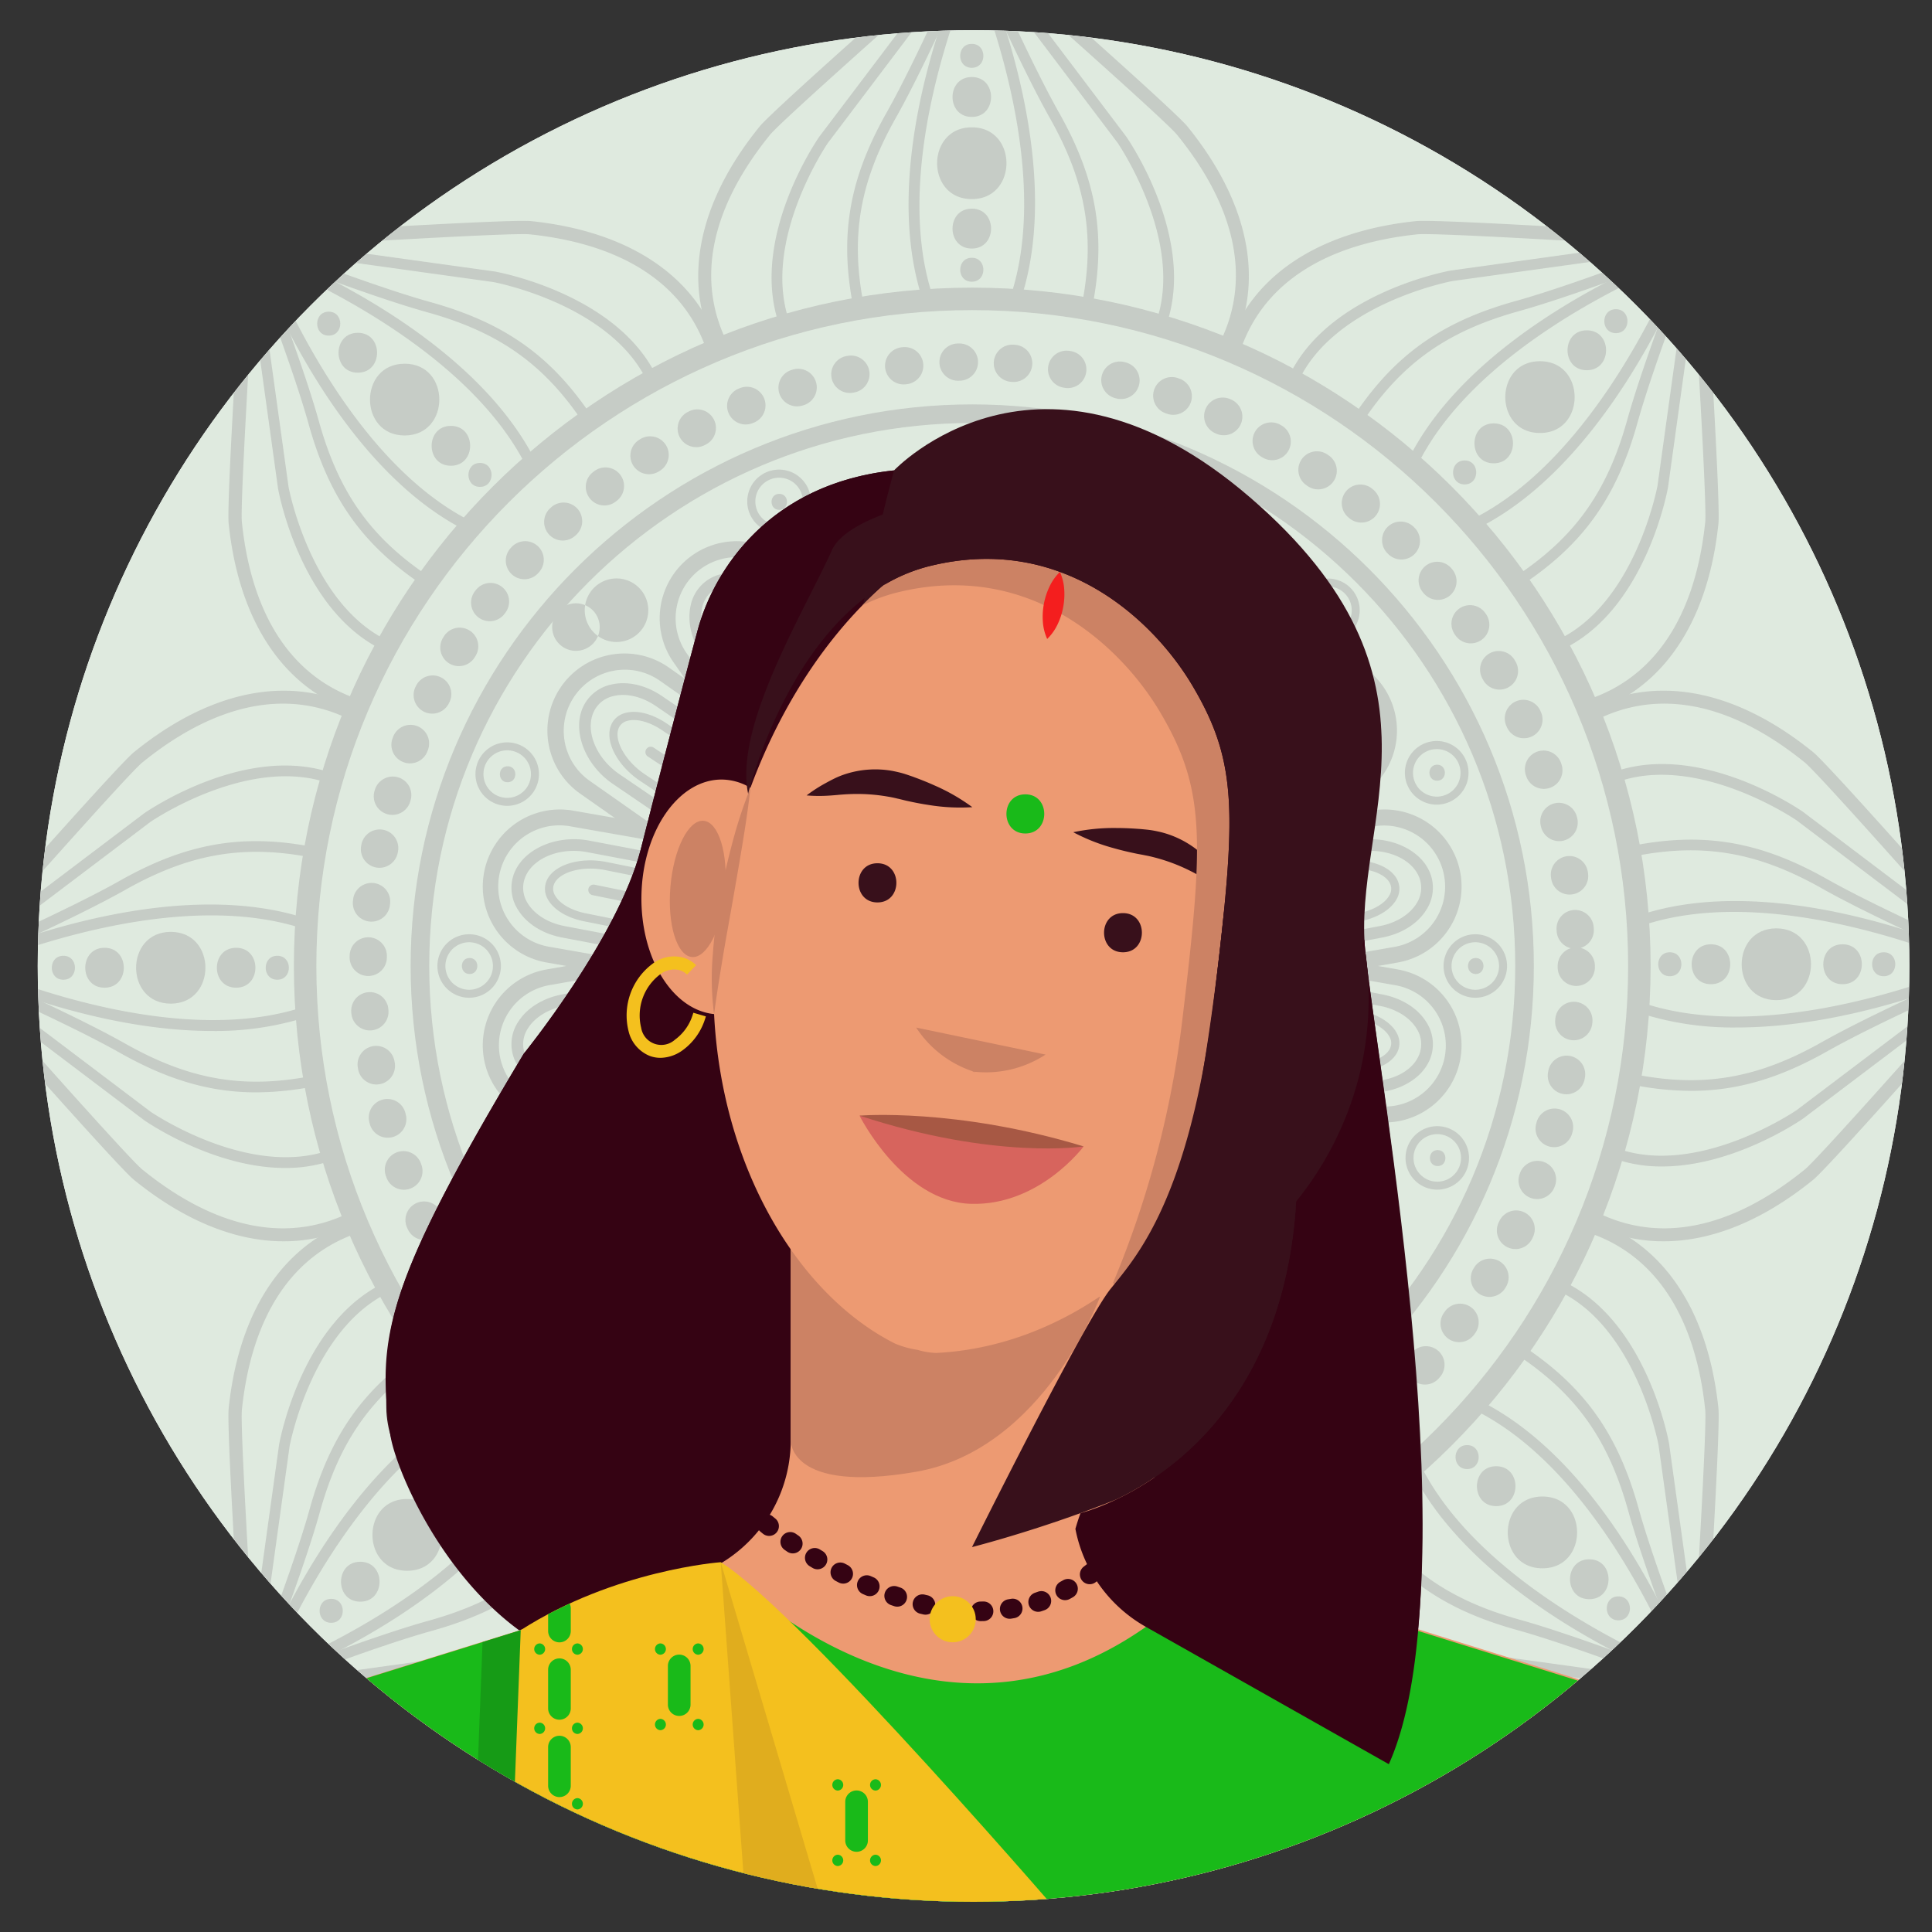 <svg xmlns="http://www.w3.org/2000/svg" id="gujarati-female" viewBox="0 0 512 512">
  <rect x="0" y="0" width="512" height="512" fill="#333333" stroke="none"/>
  <defs>
    <clipPath id="clip-path">
      <circle cx="258" cy="256" r="248" fill="none"></circle>
    </clipPath>
  </defs>
  <circle cx="258" cy="256" r="248" fill="#fdffff"></circle>
  <circle cx="258" cy="256" r="248" fill="#dfeadf"></circle>
  <g clip-path="url(#clip-path)">
    <g opacity=".46">
      <path fill="#a8a8a8" d="M257.653,271.539A15.539,15.539,0,1,1,273.192,256,15.557,15.557,0,0,1,257.653,271.539Zm0-29.669A14.13,14.13,0,1,0,271.783,256,14.146,14.146,0,0,0,257.653,241.87Z"></path>
      <path fill="#a8a8a8" d="M257.653,260.12A4.12,4.12,0,1,1,261.774,256,4.125,4.125,0,0,1,257.653,260.12Zm0-7.537A3.416,3.416,0,1,0,261.07,256,3.42,3.42,0,0,0,257.653,252.584Z"></path>
      <path fill="#a8a8a8" d="M257.653,291.508A35.508,35.508,0,1,1,293.162,256,35.549,35.549,0,0,1,257.653,291.508Zm0-69.608A34.099,34.099,0,1,0,291.753,256,34.138,34.138,0,0,0,257.653,221.901Z"></path>
      <path fill="#a8a8a8" d="M257.653,314.26A58.26,58.26,0,1,1,315.914,256,58.327,58.327,0,0,1,257.653,314.26Zm0-114.209A55.949,55.949,0,1,0,313.602,256,56.013,56.013,0,0,0,257.653,200.051Z"></path>
      <path fill="#a8a8a8" d="M257.653,341.425A85.425,85.425,0,1,1,343.079,256,85.522,85.522,0,0,1,257.653,341.425Zm0-167.461A82.036,82.036,0,1,0,339.689,256,82.128,82.128,0,0,0,257.653,173.964Z"></path>
      <path fill="#a8a8a8" d="M257.653,404.83c-82.065,0-148.83-66.765-148.83-148.83S175.588,107.17,257.653,107.17,406.483,173.935,406.483,256,339.719,404.83,257.653,404.83Zm0-292.73c-79.347,0-143.9,64.553-143.9,143.9s64.553,143.9,143.9,143.9S401.553,335.347,401.553,256,337,112.1,257.653,112.1Z"></path>
      <path fill="#a8a8a8" d="M257.653,435.772c-99.127,0-179.772-80.645-179.772-179.772S158.526,76.228,257.653,76.228,437.426,156.873,437.426,256,356.78,435.772,257.653,435.772Zm0-353.589C161.811,82.184,83.837,160.157,83.837,256s77.974,173.816,173.816,173.816S431.47,351.843,431.47,256,353.496,82.184,257.653,82.184Z"></path>
      <path fill="#a8a8a8" d="M263.38 420.909a4.931 4.931 0 0 1-.155-9.859l.328-.011a4.931 4.931 0 1 1 .361 9.855l-.373.013C263.487 420.908 263.433 420.909 263.38 420.909Zm-14.072-.113c-.084 0-.167-.002-.252-.006l-.397-.021a4.931 4.931 0 1 1 .584-9.844l.308.016a4.931 4.931 0 0 1-.243 9.856Zm28.45-1.037a4.931 4.931 0 0 1-.6-9.825l.324-.041a4.931 4.931 0 1 1 1.262 9.781l-.375.047A5.035 5.035 0 0 1 277.758 419.759Zm-42.811-.347a4.968 4.968 0 0 1-.703-.05l-.349-.05a4.931 4.931 0 1 1 1.394-9.762l.349.05a4.931 4.931 0 0 1-.691 9.813Zm57.034-2.092a4.931 4.931 0 0 1-1.053-9.747l.344-.076a4.931 4.931 0 0 1 2.115 9.632l-.344.076A4.951 4.951 0 0 1 291.981 417.32Zm-71.215-.581a4.946 4.946 0 0 1-1.131-.131l-.294-.07a4.96 4.96 0 0 1-3.685-5.948 4.902 4.902 0 0 1 5.906-3.661l.327.078a4.931 4.931 0 0 1-1.123 9.732ZM305.928 413.603a4.931 4.931 0 0 1-1.49-9.632l.342-.108a4.931 4.931 0 1 1 2.969 9.403l-.329.104A4.921 4.921 0 0 1 305.928 413.603Zm-99.047-.811a4.923 4.923 0 0 1-1.567-.257l-.342-.115a4.931 4.931 0 1 1 3.145-9.347l.329.11a4.932 4.932 0 0 1-1.566 9.608Zm112.592-4.154a4.932 4.932 0 0 1-1.903-9.482l.304-.128a4.931 4.931 0 1 1 3.841 9.083l-.342.144A4.92 4.92 0 0 1 319.474 408.639Zm-126.067-1.04a4.913 4.913 0 0 1-1.975-.415l-.237-.104a4.978 4.978 0 0 1-2.571-6.522 4.885 4.885 0 0 1 6.45-2.545l.102.045.212.093a4.932 4.932 0 0 1-1.98 9.449Zm139.108-5.132a4.931 4.931 0 0 1-2.317-9.286l.301-.16a4.931 4.931 0 0 1 4.643 8.7l-.318.169A4.913 4.913 0 0 1 332.514 402.467Zm-152.055-1.261a4.907 4.907 0 0 1-2.379-.615l-.317-.175a4.931 4.931 0 0 1 4.782-8.624l.302.167a4.931 4.931 0 0 1-2.388 9.248ZM344.945 395.141a4.931 4.931 0 0 1-2.677-9.075l.263-.171a4.93 4.93 0 0 1 5.407 8.246l-.326.213A4.91 4.91 0 0 1 344.945 395.141Zm-176.799-1.471a4.907 4.907 0 0 1-2.757-.846l-.302-.205a4.931 4.931 0 0 1 5.542-8.156l.282.191a4.931 4.931 0 0 1-2.765 9.016Zm188.52-6.944a4.931 4.931 0 0 1-3.044-8.812l.259-.204a4.931 4.931 0 1 1 6.117 7.735l-.293.231A4.909 4.909 0 0 1 356.666 386.727Zm-200.104-1.667a4.911 4.911 0 0 1-3.118-1.114l-.273-.223a4.931 4.931 0 1 1 6.242-7.634l.273.223a4.931 4.931 0 0 1-3.124 8.748Zm211.026-7.766a4.931 4.931 0 0 1-3.384-8.518l.243-.23a4.931 4.931 0 1 1 6.791 7.151l-.267.253A4.916 4.916 0 0 1 367.587 377.294Zm-221.789-1.848a4.915 4.915 0 0 1-3.441-1.4l-.285-.28a4.931 4.931 0 1 1 6.95-6.995l.218.213a4.93 4.93 0 0 1-3.442 8.461Zm231.82-8.524a4.931 4.931 0 0 1-3.702-8.186l.243-.275a4.931 4.931 0 1 1 7.388 6.532l-.223.253A4.918 4.918 0 0 1 377.618 366.922Zm-241.679-2.012a4.92 4.92 0 0 1-3.749-1.726l-.238-.279a4.931 4.931 0 1 1 7.513-6.388l.219.256a4.931 4.931 0 0 1-3.745 8.136Zm250.743-9.219a4.931 4.931 0 0 1-3.97-7.85l.209-.285a4.931 4.931 0 1 1 7.948 5.837l-.209.285A4.923 4.923 0 0 1 386.683 355.69Zm-259.619-2.159a4.924 4.924 0 0 1-4.018-2.067l-.221-.312a4.931 4.931 0 1 1 8.064-5.676l.185.261a4.931 4.931 0 0 1-4.009 7.795Zm267.639-9.841a4.932 4.932 0 0 1-4.201-7.505l.163-.27a4.931 4.931 0 0 1 8.452 5.081l-.203.335A4.927 4.927 0 0 1 394.703 343.69Zm-275.457-2.285a4.928 4.928 0 0 1-4.266-2.451l-.181-.31a4.931 4.931 0 0 1 8.531-4.947l.172.296a4.932 4.932 0 0 1-4.256 7.412Zm282.367-10.391a4.932 4.932 0 0 1-4.42-7.11l.142-.291a4.931 4.931 0 1 1 8.873 4.303l-.168.345A4.931 4.931 0 0 1 401.613 331.014Zm-289.06-2.389a4.933 4.933 0 0 1-4.475-2.854l-.144-.309a4.931 4.931 0 1 1 8.935-4.173l.152.326a4.933 4.933 0 0 1-4.469 7.01Zm294.797-10.86a4.934 4.934 0 0 1-4.607-6.686l.123-.323a4.931 4.931 0 0 1 9.222 3.492l-.128.338A4.932 4.932 0 0 1 407.35 317.765ZM107.041 315.293A4.933 4.933 0 0 1 102.4 312.028l-.119-.331a4.931 4.931 0 1 1 9.281-3.334l.119.331a4.934 4.934 0 0 1-4.641 6.599Zm304.812-11.28a4.925 4.925 0 0 1-4.745-6.214l.09-.325a4.931 4.931 0 1 1 9.508 2.614l-.078.282A4.983 4.983 0 0 1 411.853 304.013Zm-309.093-2.502a4.933 4.933 0 0 1-4.77-3.694l-.088-.341a4.931 4.931 0 1 1 9.545-2.477l.088.341a4.935 4.935 0 0 1-4.776 6.17Zm312.347-11.519a4.935 4.935 0 0 1-4.853-5.833l.058-.321a4.931 4.931 0 1 1 9.705 1.752l-.068.372A4.932 4.932 0 0 1 415.107 289.993ZM99.746 287.399a4.932 4.932 0 0 1-4.858-4.121l-.061-.369a4.931 4.931 0 1 1 9.735-1.577l.054.325a4.936 4.936 0 0 1-4.869 5.742Zm317.319-11.718c-.149 0-.3-.006-.452-.02a4.918 4.918 0 0 1-4.463-5.344l.029-.331a4.931 4.931 0 0 1 9.825.856l-.031.342A4.946 4.946 0 0 1 417.065 275.681ZM98.022 273.073a4.931 4.931 0 0 1-4.912-4.57l-.026-.353a4.931 4.931 0 0 1 9.835-.719l.026.349a4.931 4.931 0 0 1-4.556 5.279C98.266 273.069 98.143 273.073 98.022 273.073Zm319.711-11.79h-.023a4.93 4.93 0 0 1-4.908-4.953L412.802 256a4.932 4.932 0 0 1 3.488-4.716 4.932 4.932 0 0 1-3.757-4.499l-.021-.353a4.931 4.931 0 1 1 9.844-.584l.021.35a4.933 4.933 0 0 1-3.481 5.01A4.932 4.932 0 0 1 422.663 256l-.001.375A4.931 4.931 0 0 1 417.733 261.283ZM97.591 258.647h-.069a4.931 4.931 0 0 1-4.863-4.998l.006-.375a4.931 4.931 0 1 1 9.86.18l-.005.33A4.931 4.931 0 0 1 97.591 258.647Zm.848-14.403a5.084 5.084 0 0 1-.523-.027 4.931 4.931 0 0 1-4.386-5.421l.037-.35a4.931 4.931 0 1 1 9.807 1.035l-.037.35A4.932 4.932 0 0 1 98.439 244.244Zm317.521-7.173a4.932 4.932 0 0 1-4.871-4.209l-.05-.33a4.931 4.931 0 1 1 9.75-1.483l.055.366a4.936 4.936 0 0 1-4.884 5.654Zm-315.389-7.098A4.934 4.934 0 0 1 95.726 224.096l.072-.368a4.931 4.931 0 0 1 9.67 1.934l-.064.324A4.932 4.932 0 0 1 100.571 229.973Zm312.615-7.062a4.932 4.932 0 0 1-4.785-3.758l-.085-.347a4.931 4.931 0 0 1 9.58-2.339l.082.337a4.937 4.937 0 0 1-4.792 6.107Zm-309.204-6.958a4.935 4.935 0 0 1-4.737-6.308l.081-.277a4.963 4.963 0 0 1 6.132-3.378 4.896 4.896 0 0 1 3.351 6.082l-.095.324A4.934 4.934 0 0 1 103.982 215.953ZM409.141 209.06a4.933 4.933 0 0 1-4.664-3.332l-.114-.333a4.931 4.931 0 0 1 9.328-3.2l.114.333a4.934 4.934 0 0 1-4.665 6.532Zm-300.49-6.761a4.934 4.934 0 0 1-4.584-6.744l.133-.336a4.931 4.931 0 1 1 9.166 3.639l-.127.321A4.933 4.933 0 0 1 108.651 202.299Zm295.206-6.66a4.933 4.933 0 0 1-4.504-2.919l-.143-.32a4.931 4.931 0 0 1 9.003-4.026l.143.32a4.933 4.933 0 0 1-4.499 6.945ZM114.543 189.119a4.932 4.932 0 0 1-4.397-7.155l.154-.306a4.931 4.931 0 0 1 8.811 4.428l-.163.325A4.93 4.93 0 0 1 114.543 189.119Zm282.837-6.369a4.929 4.929 0 0 1-4.306-2.522l-.167-.296a4.931 4.931 0 1 1 8.592-4.839l.177.316a4.932 4.932 0 0 1-4.297 7.342Zm-275.776-6.222a4.932 4.932 0 0 1-4.179-7.541l.191-.305a4.931 4.931 0 1 1 8.36 5.231l-.183.294A4.927 4.927 0 0 1 121.603 176.527ZM389.762 170.495a4.925 4.925 0 0 1-4.075-2.149l-.188-.274a4.931 4.931 0 0 1 8.121-5.595l.21.305a4.931 4.931 0 0 1-4.067 7.713Zm-259.992-5.871a4.931 4.931 0 0 1-3.933-7.9l.223-.295a4.931 4.931 0 0 1 7.852 5.967l-.202.267A4.924 4.924 0 0 1 129.77 164.623Zm251.301-5.65a4.921 4.921 0 0 1-3.822-1.813l-.192-.233a4.931 4.931 0 0 1 7.576-6.313l.255.309a4.931 4.931 0 0 1-3.817 8.049Zm-242.099-5.473a4.93 4.93 0 0 1-3.65-8.244l.238-.262a4.931 4.931 0 0 1 7.301 6.629l-.236.26A4.919 4.919 0 0 1 138.973 153.501ZM371.382 148.276a4.916 4.916 0 0 1-3.52-1.478l-.225-.228a4.931 4.931 0 0 1 6.995-6.95l.27.273a4.93 4.93 0 0 1-3.52 8.383Zm-222.248-5.027a4.931 4.931 0 0 1-3.338-8.561l.259-.238a4.931 4.931 0 0 1 6.674 7.26l-.259.238A4.913 4.913 0 0 1 149.134 143.248Zm211.638-4.761a4.909 4.909 0 0 1-3.18-1.165l-.257-.216a4.931 4.931 0 0 1 6.34-7.554l.283.238a4.931 4.931 0 0 1-3.185 8.697ZM160.172 133.949a4.931 4.931 0 0 1-3.009-8.84l.279-.214a4.931 4.931 0 0 1 6.011 7.819l-.279.214A4.911 4.911 0 0 1 160.172 133.949Zm189.158-4.26a4.908 4.908 0 0 1-2.823-.892l-.274-.191a4.931 4.931 0 1 1 5.625-8.1l.304.213a4.931 4.931 0 0 1-2.832 8.97ZM171.996 125.677a4.931 4.931 0 0 1-2.64-9.099l.303-.191a4.931 4.931 0 1 1 5.259 8.343l-.291.184A4.911 4.911 0 0 1 171.996 125.677Zm165.145-3.724a4.909 4.909 0 0 1-2.449-.655l-.297-.169a4.931 4.931 0 0 1 4.888-8.565l.316.181a4.931 4.931 0 0 1-2.458 9.208Zm-152.628-3.451a4.931 4.931 0 0 1-2.263-9.314l.33-.169a4.931 4.931 0 0 1 4.483 8.784l-.294.151A4.909 4.909 0 0 1 184.514 118.502Zm139.793-3.154a4.91 4.91 0 0 1-2.076-.461l-.285-.13a4.931 4.931 0 0 1 4.084-8.976l.358.164a4.932 4.932 0 0 1-2.082 9.403ZM197.623 112.489a4.932 4.932 0 0 1-1.849-9.504l.326-.132a4.931 4.931 0 0 1 3.694 9.144l-.326.132A4.922 4.922 0 0 1 197.623 112.489Zm113.303-2.558a4.924 4.924 0 0 1-1.64-.282l-.326-.115a4.931 4.931 0 1 1 3.265-9.305l.341.119a4.932 4.932 0 0 1-1.64 9.582ZM211.228 107.688a4.931 4.931 0 0 1-1.415-9.655l.331-.1a4.931 4.931 0 0 1 2.846 9.442l-.343.103A4.919 4.919 0 0 1 211.228 107.688Zm85.882-1.936a4.909 4.909 0 0 1-1.21-.152l-.321-.081A4.931 4.931 0 0 1 297.961 95.949l.306.077a4.936 4.936 0 0 1-1.157 9.725Zm-71.898-1.611a4.931 4.931 0 0 1-.983-9.762l.362-.073a4.931 4.931 0 0 1 1.943 9.668l-.328.067A4.966 4.966 0 0 1 225.212 104.14Zm57.772-1.296a4.964 4.964 0 0 1-.791-.064l-.326-.052a4.931 4.931 0 0 1 1.526-9.743l.37.059a4.931 4.931 0 0 1-.779 9.799Zm-43.523-.971a4.931 4.931 0 0 1-.556-9.829l.335-.038a4.931 4.931 0 0 1 1.119 9.798l-.331.037A5.079 5.079 0 0 1 239.461 101.873Zm29.184-.65c-.114 0-.228-.004-.343-.012l-.327-.022a4.931 4.931 0 1 1 .629-9.842l.376.025a4.931 4.931 0 0 1-.334 9.85Zm-14.784-.328a4.931 4.931 0 0 1-.111-9.86l.373-.008a4.931 4.931 0 1 1 .181 9.86l-.328.007C253.938 100.895 253.899 100.895 253.861 100.895ZM257.653 257.057a1.057 1.057 0 0 0 0-2.113 1.057 1.057 0 0 0 0 2.113ZM257.653 226.155a2.931 2.931 0 0 1 1.104.919 1.639 1.639 0 0 1 .304.919 1.606 1.606 0 0 1-.301.919 1.127 1.127 0 0 1-2.215 0 1.605 1.605 0 0 1-.301-.919 1.638 1.638 0 0 1 .304-.919A2.929 2.929 0 0 1 257.653 226.155ZM257.653 282.14a2.931 2.931 0 0 1 1.104.919 1.639 1.639 0 0 1 .304.919 1.606 1.606 0 0 1-.301.919 1.127 1.127 0 0 1-2.215 0 1.605 1.605 0 0 1-.301-.919 1.638 1.638 0 0 1 .304-.919A2.928 2.928 0 0 1 257.653 282.14ZM287.484 255.986a2.93 2.93 0 0 1-.919 1.104 1.639 1.639 0 0 1-.919.304 1.605 1.605 0 0 1-.919-.301 1.127 1.127 0 0 1 0-2.215 1.605 1.605 0 0 1 .919-.301 1.639 1.639 0 0 1 .919.304A2.931 2.931 0 0 1 287.484 255.986ZM231.5 255.986a2.93 2.93 0 0 1-.919 1.104 1.639 1.639 0 0 1-.919.304 1.605 1.605 0 0 1-.919-.301 1.127 1.127 0 0 1 0-2.215 1.605 1.605 0 0 1 .919-.301 1.639 1.639 0 0 1 .919.304A2.931 2.931 0 0 1 231.5 255.986ZM278.747 234.892a2.93 2.93 0 0 1 .131 1.431 1.639 1.639 0 0 1-.435.865 1.606 1.606 0 0 1-.863.437 1.127 1.127 0 0 1-1.567-1.567 1.605 1.605 0 0 1 .437-.863 1.639 1.639 0 0 1 .865-.435A2.931 2.931 0 0 1 278.747 234.892ZM239.16 274.479a2.931 2.931 0 0 1 .131 1.431 1.639 1.639 0 0 1-.435.865 1.606 1.606 0 0 1-.863.437 1.127 1.127 0 0 1-1.567-1.567 1.606 1.606 0 0 1 .437-.863 1.639 1.639 0 0 1 .865-.435A2.931 2.931 0 0 1 239.16 274.479ZM278.747 277.079a2.93 2.93 0 0 1-1.431.131 1.639 1.639 0 0 1-.865-.435 1.605 1.605 0 0 1-.437-.863 1.127 1.127 0 0 1 1.567-1.567 1.606 1.606 0 0 1 .863.437 1.639 1.639 0 0 1 .435.865A2.93 2.93 0 0 1 278.747 277.079ZM239.16 237.492a2.93 2.93 0 0 1-1.431.131 1.639 1.639 0 0 1-.865-.435 1.605 1.605 0 0 1-.437-.863 1.127 1.127 0 0 1 1.567-1.567 1.606 1.606 0 0 1 .863.437 1.638 1.638 0 0 1 .435.865A2.931 2.931 0 0 1 239.16 237.492ZM269.185 228.474a2.93 2.93 0 0 1 .663 1.274 1.637 1.637 0 0 1-.075.966 1.605 1.605 0 0 1-.633.732 1.127 1.127 0 0 1-2.043-.856 1.606 1.606 0 0 1 .078-.964 1.639 1.639 0 0 1 .636-.73A2.93 2.93 0 0 1 269.185 228.474ZM247.543 280.107a2.93 2.93 0 0 1 .663 1.275 1.639 1.639 0 0 1-.075.965 1.605 1.605 0 0 1-.633.732 1.127 1.127 0 0 1-2.043-.856 1.605 1.605 0 0 1 .078-.964 1.638 1.638 0 0 1 .636-.73A2.93 2.93 0 0 1 247.543 280.107ZM285.165 267.517a2.93 2.93 0 0 1-1.274.663 1.639 1.639 0 0 1-.966-.075 1.606 1.606 0 0 1-.732-.633 1.127 1.127 0 0 1 .856-2.043 1.605 1.605 0 0 1 .964.078 1.638 1.638 0 0 1 .73.636A2.929 2.929 0 0 1 285.165 267.517ZM233.533 245.876a2.931 2.931 0 0 1-1.275.663 1.638 1.638 0 0 1-.965-.074 1.605 1.605 0 0 1-.732-.633 1.127 1.127 0 0 1 .856-2.043 1.605 1.605 0 0 1 .964.078 1.638 1.638 0 0 1 .73.636A2.931 2.931 0 0 1 233.533 245.876ZM285.261 244.686a2.932 2.932 0 0 1-.433 1.37 1.639 1.639 0 0 1-.736.63 1.606 1.606 0 0 1-.965.07 1.127 1.127 0 0 1-.839-2.05 1.606 1.606 0 0 1 .737-.626 1.639 1.639 0 0 1 .966-.066A2.93 2.93 0 0 1 285.261 244.686ZM233.449 265.893a2.929 2.929 0 0 1-.433 1.37 1.637 1.637 0 0 1-.735.63 1.606 1.606 0 0 1-.965.07 1.127 1.127 0 0 1-.839-2.05 1.605 1.605 0 0 1 .737-.626 1.637 1.637 0 0 1 .966-.066A2.93 2.93 0 0 1 233.449 265.893ZM268.953 283.594a2.929 2.929 0 0 1-1.37-.433 1.638 1.638 0 0 1-.63-.735 1.605 1.605 0 0 1-.07-.965 1.127 1.127 0 0 1 2.05-.839 1.605 1.605 0 0 1 .626.737 1.639 1.639 0 0 1 .066.966A2.929 2.929 0 0 1 268.953 283.594ZM247.746 231.781a2.929 2.929 0 0 1-1.37-.433 1.638 1.638 0 0 1-.63-.735 1.606 1.606 0 0 1-.07-.965 1.127 1.127 0 0 1 2.05-.839 1.604 1.604 0 0 1 .626.737 1.637 1.637 0 0 1 .066.966A2.929 2.929 0 0 1 247.746 231.781Z"></path>
      <path fill="#a8a8a8" d="M252.955,281.001a.71.71,0,0,1-.138-.014l-.234-.047a.704.704,0,0,1-.518-.949l-2.166-5.217-5.268,2.187a.704.704,0,0,1-1.019.264l-.167-.112a.705.705,0,0,1-.145-1.041v-5.704h-5.649a.705.705,0,0,1-1.075-.115l-.132-.198a.705.705,0,0,1,.305-1.037l2.158-5.22-5.271-2.179a.704.704,0,0,1-.908-.534l-.039-.198a.705.705,0,0,1,.634-.839l4.033-4.033-3.994-3.994a.704.704,0,0,1-.679-.842l.047-.234a.704.704,0,0,1,.949-.518l5.217-2.166-2.187-5.268a.704.704,0,0,1-.264-1.019l.112-.167a.696.696,0,0,1,.654-.309.703.703,0,0,1,.386.163h5.704v-5.649a.705.705,0,0,1,.115-1.075l.198-.132a.705.705,0,0,1,1.037.305l5.22,2.158,2.179-5.271a.704.704,0,0,1,.534-.908l.198-.039a.705.705,0,0,1,.839.634l4.033,4.033,3.995-3.995a.704.704,0,0,1,.842-.679l.234.047a.704.704,0,0,1,.518.948l2.166,5.218,5.268-2.187a.704.704,0,0,1,1.018-.265l.168.112a.705.705,0,0,1,.146,1.042v5.703h5.649a.702.702,0,0,1,.421-.194.691.691,0,0,1,.655.31l.132.198a.705.705,0,0,1-.305,1.037l-2.158,5.22,5.271,2.179a.712.712,0,0,1,.421-.004.703.703,0,0,1,.487.536l.04.198a.704.704,0,0,1-.634.84l-4.033,4.033,3.995,3.995a.704.704,0,0,1,.679.842l-.047.234a.704.704,0,0,1-.948.518l-5.218,2.166,2.187,5.268a.705.705,0,0,1,.265,1.017l-.111.168a.704.704,0,0,1-1.043.147h-5.704v5.649a.705.705,0,0,1-.115,1.075l-.198.132a.705.705,0,0,1-1.037-.305l-5.22-2.158-2.179,5.272a.705.705,0,0,1-.532.907l-.197.04a.707.707,0,0,1-.683-.243.698.698,0,0,1-.158-.39l-4.034-4.034-3.994,3.994a.704.704,0,0,1-.704.693Zm4.698-6.388a.705.705,0,0,1,.498.206l4.058,4.059,2.193-5.304a.705.705,0,0,1,.92-.382l5.275,2.181v-5.708a.705.705,0,0,1,.705-.705h5.74l-2.201-5.301a.704.704,0,0,1,.38-.921l5.272-2.188-4.037-4.036a.705.705,0,0,1,0-.997l4.059-4.058-5.304-2.193a.704.704,0,0,1-.382-.92l2.18-5.275h-5.708a.705.705,0,0,1-.705-.705v-5.739l-5.301,2.2a.701.701,0,0,1-.921-.38l-2.188-5.272-4.036,4.037a.706.706,0,0,1-.997,0l-4.058-4.058-2.193,5.304a.703.703,0,0,1-.92.382l-5.275-2.181v5.708a.705.705,0,0,1-.705.705h-5.739l2.2,5.301a.704.704,0,0,1-.38.921l-5.272,2.189,4.036,4.036a.705.705,0,0,1,0,.997l-4.058,4.058,5.304,2.193a.704.704,0,0,1,.382.92l-2.181,5.275h5.708a.705.705,0,0,1,.705.705v5.739l5.301-2.2a.701.701,0,0,1,.921.38l2.189,5.272,4.036-4.036A.705.705,0,0,1,257.653,274.613Z"></path>
      <path fill="#a8a8a8" d="M255.515 267.418a.345.345 0 0 1-.07-.007l-.107-.021a.352.352 0 0 1-.263-.462l-.968-2.333-2.358.979a.357.357 0 0 1-.142.14.352.352 0 0 1-.362-.018l-.077-.051a.352.352 0 0 1-.08-.511v-2.553h-2.527a.35.35 0 0 1-.2.088.356.356 0 0 1-.327-.154l-.061-.09a.352.352 0 0 1 .14-.514l.965-2.336-2.359-.975a.352.352 0 0 1-.442-.269l-.018-.09a.352.352 0 0 1 .305-.42l1.805-1.805-1.786-1.787a.352.352 0 0 1-.327-.421l.021-.107a.351.351 0 0 1 .243-.267.345.345 0 0 1 .219.005l2.333-.968-.979-2.358a.357.357 0 0 1-.14-.142.352.352 0 0 1 .018-.362l.051-.077a.354.354 0 0 1 .327-.154.349.349 0 0 1 .184.074h2.553V246.925a.352.352 0 0 1 .065-.527l.09-.061a.347.347 0 0 1 .362-.019.354.354 0 0 1 .152.159l2.336.965.975-2.359a.352.352 0 0 1 .269-.442l.09-.018a.352.352 0 0 1 .42.305l1.805 1.805 1.787-1.786a.352.352 0 0 1 .421-.327l.107.021a.352.352 0 0 1 .263.462l.969 2.334 2.358-.979a.357.357 0 0 1 .142-.14.349.349 0 0 1 .362.018l.077.051a.352.352 0 0 1 .08.511v2.553h2.527a.352.352 0 0 1 .527.065l.061.09a.352.352 0 0 1-.14.514l-.965 2.336 2.359.975a.352.352 0 0 1 .442.269l.018.09a.352.352 0 0 1-.121.341.348.348 0 0 1-.184.078l-1.805 1.805 1.786 1.787a.352.352 0 0 1 .327.421l-.021.107a.352.352 0 0 1-.462.263l-2.334.969.979 2.358a.357.357 0 0 1 .14.142.352.352 0 0 1-.018.362l-.051.077a.358.358 0 0 1-.327.154.349.349 0 0 1-.184-.074H264.217V265.106a.352.352 0 0 1-.065.527l-.09.061a.352.352 0 0 1-.514-.14l-2.336-.965-.975 2.359a.352.352 0 0 1-.269.442l-.09.018a.352.352 0 0 1-.42-.305l-1.805-1.805-1.787 1.786a.352.352 0 0 1-.351.334Zm2.138-2.97a.353.353 0 0 1 .249.103l1.814 1.813.979-2.37a.352.352 0 0 1 .46-.191l2.358.974v-2.55a.352.352 0 0 1 .352-.352h2.564l-.983-2.369a.353.353 0 0 1 .19-.46l2.355-.978-1.803-1.804a.353.353 0 0 1 0-.498l1.813-1.814-2.37-.979a.351.351 0 0 1-.191-.46l.974-2.358H263.865a.352.352 0 0 1-.352-.352v-2.564l-2.369.983a.346.346 0 0 1-.27 0 .351.351 0 0 1-.191-.19l-.978-2.355-1.804 1.804a.353.353 0 0 1-.498 0l-1.814-1.814-.979 2.37a.352.352 0 0 1-.46.191l-2.358-.974v2.55a.352.352 0 0 1-.352.352h-2.564l.983 2.369a.353.353 0 0 1-.19.46l-2.355.977 1.804 1.804a.353.353 0 0 1 0 .498l-1.814 1.814 2.37.979a.351.351 0 0 1 .191.46l-.974 2.358h2.55a.352.352 0 0 1 .352.352v2.564l2.369-.983a.346.346 0 0 1 .27 0 .351.351 0 0 1 .191.19l.977 2.355 1.804-1.803A.353.353 0 0 1 257.653 264.448ZM264.846 222.646a.705.705 0 0 1-.705-.705V218.463a6.184 6.184 0 0 0-12.369 0v3.357a.705.705 0 1 1-1.409 0V218.463a7.593 7.593 0 0 1 15.187 0v3.478A.705.705 0 0 1 264.846 222.646Z"></path>
      <path fill="#a8a8a8" d="M257.957 221.407c2.719 0 2.724-4.226 0-4.226-2.719 0-2.724 4.226 0 4.226ZM257.957 301.102a7.602 7.602 0 0 1-7.593-7.593v-3.478a.705.705 0 0 1 1.409 0v3.478a6.184 6.184 0 0 0 12.369 0v-3.357a.705.705 0 0 1 1.409 0v3.357A7.602 7.602 0 0 1 257.957 301.102Z"></path>
      <path fill="#a8a8a8" d="M257.957 294.791c2.719 0 2.724-4.226 0-4.226-2.719 0-2.724 4.226 0 4.226ZM295.48 263.58h-3.478a.705.705 0 1 1 0-1.409h3.478a6.184 6.184 0 0 0 0-12.369h-3.357a.705.705 0 0 1 0-1.409h3.357a7.593 7.593 0 0 1 0 15.187Z"></path>
      <path fill="#a8a8a8" d="M294.649 258.099c2.719 0 2.724-4.226 0-4.226-2.719 0-2.724 4.226 0 4.226ZM223.791 263.58h-3.357a7.593 7.593 0 0 1 0-15.187h3.478a.705.705 0 1 1 0 1.409h-3.478a6.184 6.184 0 0 0 0 12.369h3.357a.705.705 0 1 1 0 1.409Z"></path>
      <path fill="#a8a8a8" d="M221.266 258.099c2.719 0 2.724-4.226 0-4.226-2.719 0-2.724 4.226 0 4.226ZM286.901 237.488a.705.705 0 0 1-.498-1.203l2.459-2.459a6.184 6.184 0 0 0-8.746-8.746l-2.374 2.374a.704.704 0 1 1-.997-.996l2.374-2.374a7.594 7.594 0 1 1 10.739 10.739l-2.459 2.459A.705.705 0 0 1 286.901 237.488Z"></path>
      <path fill="#a8a8a8" d="M283.902 232.154c2.719 0 2.724-4.226 0-4.226-2.719 0-2.724 4.226 0 4.226ZM231.424 290.108a7.59 7.59 0 0 1-5.369-12.96l2.459-2.459a.705.705 0 1 1 .997.997l-2.459 2.459a6.184 6.184 0 0 0 8.745 8.746l2.375-2.374a.704.704 0 0 1 .996.997l-2.374 2.374A7.57 7.57 0 0 1 231.424 290.108Z"></path>
      <path fill="#a8a8a8" d="M232.012 284.044c2.719 0 2.724-4.226 0-4.226-2.719 0-2.724 4.226 0 4.226ZM284.489 290.108a7.572 7.572 0 0 1-5.369-2.22l-2.459-2.459a.705.705 0 0 1 .997-.997l2.459 2.459a6.184 6.184 0 0 0 8.746-8.746l-2.374-2.374a.705.705 0 1 1 .997-.997l2.374 2.374a7.59 7.59 0 0 1-5.37 12.96Z"></path>
      <path fill="#a8a8a8" d="M283.902 284.044c2.719 0 2.724-4.226 0-4.226-2.719 0-2.724 4.226 0 4.226ZM228.927 237.403a.705.705 0 0 1-.498-.206l-2.374-2.374a7.594 7.594 0 0 1 10.739-10.739l2.459 2.459a.705.705 0 1 1-.997.997l-2.459-2.459a6.184 6.184 0 0 0-8.745 8.746l2.374 2.374a.705.705 0 0 1-.498 1.203Z"></path>
      <path fill="#a8a8a8" d="M232.012 232.154c2.719 0 2.724-4.226 0-4.226-2.719 0-2.724 4.226 0 4.226ZM264.846 222.646a.705.705 0 0 1-.705-.705V218.463a6.184 6.184 0 0 0-12.369 0v3.357a.705.705 0 1 1-1.409 0V218.463a7.593 7.593 0 0 1 15.187 0v3.478A.705.705 0 0 1 264.846 222.646Z"></path>
      <path fill="#a8a8a8" d="M257.957 221.407c2.719 0 2.724-4.226 0-4.226-2.719 0-2.724 4.226 0 4.226ZM257.957 301.102a7.602 7.602 0 0 1-7.593-7.593v-3.478a.705.705 0 0 1 1.409 0v3.478a6.184 6.184 0 0 0 12.369 0v-3.357a.705.705 0 0 1 1.409 0v3.357A7.602 7.602 0 0 1 257.957 301.102Z"></path>
      <path fill="#a8a8a8" d="M257.957 294.791c2.719 0 2.724-4.226 0-4.226-2.719 0-2.724 4.226 0 4.226ZM295.48 263.58h-3.478a.705.705 0 1 1 0-1.409h3.478a6.184 6.184 0 0 0 0-12.369h-3.357a.705.705 0 0 1 0-1.409h3.357a7.593 7.593 0 0 1 0 15.187Z"></path>
      <path fill="#a8a8a8" d="M294.649 258.099c2.719 0 2.724-4.226 0-4.226-2.719 0-2.724 4.226 0 4.226ZM223.791 263.58h-3.357a7.593 7.593 0 0 1 0-15.187h3.478a.705.705 0 1 1 0 1.409h-3.478a6.184 6.184 0 0 0 0 12.369h3.357a.705.705 0 1 1 0 1.409Z"></path>
      <path fill="#a8a8a8" d="M221.266 258.099c2.719 0 2.724-4.226 0-4.226-2.719 0-2.724 4.226 0 4.226ZM231.424 290.108a7.59 7.59 0 0 1-5.369-12.96l2.459-2.459a.705.705 0 1 1 .997.997l-2.459 2.459a6.184 6.184 0 0 0 8.745 8.746l2.375-2.374a.704.704 0 0 1 .996.997l-2.374 2.374A7.57 7.57 0 0 1 231.424 290.108Z"></path>
      <path fill="#a8a8a8" d="M232.012 284.044c2.719 0 2.724-4.226 0-4.226-2.719 0-2.724 4.226 0 4.226ZM284.489 290.108a7.572 7.572 0 0 1-5.369-2.22l-2.459-2.459a.705.705 0 0 1 .997-.997l2.459 2.459a6.184 6.184 0 0 0 8.746-8.746l-2.374-2.374a.705.705 0 1 1 .997-.997l2.374 2.374a7.59 7.59 0 0 1-5.37 12.96Z"></path>
      <path fill="#a8a8a8" d="M283.902 284.044c2.719 0 2.724-4.226 0-4.226-2.719 0-2.724 4.226 0 4.226ZM228.927 237.403a.705.705 0 0 1-.498-.206l-2.374-2.374a7.594 7.594 0 0 1 10.739-10.739l2.459 2.459a.705.705 0 1 1-.997.997l-2.459-2.459a6.184 6.184 0 0 0-8.745 8.746l2.374 2.374a.705.705 0 0 1-.498 1.203Z"></path>
      <path fill="#a8a8a8" d="M232.012 232.154c2.719 0 2.724-4.226 0-4.226-2.719 0-2.724 4.226 0 4.226ZM286.901 237.488a.705.705 0 0 1-.498-1.203l2.459-2.459a6.184 6.184 0 0 0-8.746-8.746l-2.374 2.374a.704.704 0 1 1-.997-.996l2.374-2.374a7.594 7.594 0 1 1 10.739 10.739l-2.459 2.459A.705.705 0 0 1 286.901 237.488Z"></path>
      <path fill="#a8a8a8" d="M283.902 232.154c2.719 0 2.724-4.226 0-4.226-2.719 0-2.724 4.226 0 4.226ZM264.846 222.646a.705.705 0 0 1-.705-.705V218.463a6.184 6.184 0 0 0-12.369 0v3.357a.705.705 0 1 1-1.409 0V218.463a7.593 7.593 0 0 1 15.187 0v3.478A.705.705 0 0 1 264.846 222.646Z"></path>
      <path fill="#a8a8a8" d="M257.957 221.407c2.719 0 2.724-4.226 0-4.226-2.719 0-2.724 4.226 0 4.226ZM257.957 301.102a7.602 7.602 0 0 1-7.593-7.593v-3.478a.705.705 0 0 1 1.409 0v3.478a6.184 6.184 0 0 0 12.369 0v-3.357a.705.705 0 0 1 1.409 0v3.357A7.602 7.602 0 0 1 257.957 301.102Z"></path>
      <path fill="#a8a8a8" d="M257.957 294.791c2.719 0 2.724-4.226 0-4.226-2.719 0-2.724 4.226 0 4.226ZM295.48 263.58h-3.478a.705.705 0 1 1 0-1.409h3.478a6.184 6.184 0 0 0 0-12.369h-3.357a.705.705 0 0 1 0-1.409h3.357a7.593 7.593 0 0 1 0 15.187Z"></path>
      <path fill="#a8a8a8" d="M294.649 258.099c2.719 0 2.724-4.226 0-4.226-2.719 0-2.724 4.226 0 4.226ZM223.791 263.58h-3.357a7.593 7.593 0 0 1 0-15.187h3.478a.705.705 0 1 1 0 1.409h-3.478a6.184 6.184 0 0 0 0 12.369h3.357a.705.705 0 1 1 0 1.409Z"></path>
      <path fill="#a8a8a8" d="M221.266 258.099c2.719 0 2.724-4.226 0-4.226-2.719 0-2.724 4.226 0 4.226ZM231.424 290.108a7.59 7.59 0 0 1-5.369-12.96l2.459-2.459a.705.705 0 1 1 .997.997l-2.459 2.459a6.184 6.184 0 0 0 8.745 8.746l2.375-2.374a.704.704 0 0 1 .996.997l-2.374 2.374A7.57 7.57 0 0 1 231.424 290.108Z"></path>
      <path fill="#a8a8a8" d="M232.012 284.044c2.719 0 2.724-4.226 0-4.226-2.719 0-2.724 4.226 0 4.226ZM284.489 290.108a7.572 7.572 0 0 1-5.369-2.22l-2.459-2.459a.705.705 0 0 1 .997-.997l2.459 2.459a6.184 6.184 0 0 0 8.746-8.746l-2.374-2.374a.705.705 0 1 1 .997-.997l2.374 2.374a7.59 7.59 0 0 1-5.37 12.96Z"></path>
      <path fill="#a8a8a8" d="M283.902 284.044c2.719 0 2.724-4.226 0-4.226-2.719 0-2.724 4.226 0 4.226ZM228.927 237.403a.705.705 0 0 1-.498-.206l-2.374-2.374a7.594 7.594 0 0 1 10.739-10.739l2.459 2.459a.705.705 0 1 1-.997.997l-2.459-2.459a6.184 6.184 0 0 0-8.745 8.746l2.374 2.374a.705.705 0 0 1-.498 1.203Z"></path>
      <path fill="#a8a8a8" d="M232.012 232.154c2.719 0 2.724-4.226 0-4.226-2.719 0-2.724 4.226 0 4.226ZM291.993 249.755a.705.705 0 0 1-.275-1.353l3.203-1.356a6.185 6.185 0 1 0-4.824-11.39l-3.091 1.309a.704.704 0 0 1-.55-1.297l3.091-1.31a7.593 7.593 0 1 1 5.923 13.983l-3.203 1.357A.711.711 0 0 1 291.993 249.755Z"></path>
      <path fill="#a8a8a8" d="M291.743 243.788c2.719 0 2.724-4.226 0-4.226-2.719 0-2.724 4.226 0 4.226ZM277.119 227.72a.705.705 0 0 1-.653-.969l1.306-3.223a6.185 6.185 0 0 0-11.465-4.642l-1.26 3.111a.705.705 0 0 1-1.306-.528l1.26-3.111a7.594 7.594 0 0 1 14.077 5.699l-1.306 3.224A.704.704 0 0 1 277.119 227.72Z"></path>
      <path fill="#a8a8a8" d="M271.728 224.09c2.719 0 2.724-4.226 0-4.226-2.719 0-2.724 4.226 0 4.226ZM243.876 298.363a7.598 7.598 0 0 1-7.039-10.447l1.305-3.224a.705.705 0 1 1 1.306.528l-1.305 3.224a6.184 6.184 0 1 0 11.465 4.642l1.26-3.111a.705.705 0 0 1 1.306.528l-1.26 3.111a7.611 7.611 0 0 1-7.038 4.748Z"></path>
      <path fill="#a8a8a8" d="M244.187 292.108c2.719 0 2.724-4.226 0-4.226-2.719 0-2.724 4.226 0 4.226ZM292.738 277.665a7.58 7.58 0 0 1-2.85-.559l-3.224-1.305a.705.705 0 0 1 .528-1.306l3.224 1.305a6.184 6.184 0 1 0 4.642-11.464l-3.111-1.26a.705.705 0 0 1 .528-1.306l3.111 1.26a7.597 7.597 0 0 1-2.848 14.636Z"></path>
      <path fill="#a8a8a8" d="M291.967 271.869c2.719 0 2.724-4.226 0-4.226-2.719 0-2.724 4.226 0 4.226ZM223.704 250.253a.704.704 0 0 1-.264-.051l-3.112-1.26a7.593 7.593 0 0 1 5.699-14.077l3.224 1.305a.705.705 0 0 1-.528 1.306l-3.224-1.305a6.184 6.184 0 1 0-4.643 11.464l3.112 1.26a.705.705 0 0 1-.264 1.358Z"></path>
      <path fill="#a8a8a8" d="M223.948 244.329c2.719 0 2.724-4.226 0-4.226-2.719 0-2.724 4.226 0 4.226ZM223.407 278.219a7.596 7.596 0 0 1-2.963-14.589l3.203-1.357a.705.705 0 0 1 .55 1.298l-3.203 1.356a6.185 6.185 0 0 0 4.824 11.39l3.091-1.31a.704.704 0 0 1 .55 1.297l-3.091 1.31A7.573 7.573 0 0 1 223.407 278.219Z"></path>
      <path fill="#a8a8a8" d="M224.172 272.41c2.719 0 2.724-4.226 0-4.226-2.719 0-2.724 4.226 0 4.226ZM272.593 298.134a7.613 7.613 0 0 1-6.993-4.636l-1.357-3.203a.705.705 0 0 1 1.298-.55l1.356 3.203a6.185 6.185 0 0 0 11.39-4.824l-1.31-3.091a.705.705 0 1 1 1.298-.55l1.309 3.091a7.602 7.602 0 0 1-6.991 10.559Z"></path>
      <path fill="#a8a8a8" d="M272.268 291.885c2.719 0 2.724-4.226 0-4.226-2.719 0-2.724 4.226 0 4.226ZM238.288 227.918a.705.705 0 0 1-.649-.43l-1.309-3.091a7.593 7.593 0 0 1 13.983-5.924l1.357 3.203a.705.705 0 0 1-1.298.55l-1.356-3.203a6.184 6.184 0 1 0-11.389 4.824l1.309 3.091a.705.705 0 0 1-.648.979Z"></path>
      <path fill="#a8a8a8" d="M243.646 224.314c2.719 0 2.724-4.226 0-4.226-2.719 0-2.724 4.226 0 4.226ZM257.957 196.161a3.166 3.166 0 0 1-2.014-.72l-18.482-15.199a1.056 1.056 0 1 1 1.342-1.632l18.483 15.199a1.061 1.061 0 0 0 1.343 0l18.482-15.199a1.057 1.057 0 1 1 1.342 1.632l-18.482 15.199A3.167 3.167 0 0 1 257.957 196.161Z"></path>
      <path fill="#a8a8a8" d="M257.957,187.836a3.175,3.175,0,0,1-2.015-.719l-10.581-8.707a1.057,1.057,0,1,1,1.343-1.632l10.58,8.706a1.067,1.067,0,0,0,1.349-.001l10.579-8.705a1.057,1.057,0,0,1,1.343,1.632l-10.58,8.706A3.176,3.176,0,0,1,257.957,187.836Z"></path>
      <path fill="#a8a8a8" d="M257.957 180.482a3.173 3.173 0 0 1-2.015-.718l-3.29-2.706a1.056 1.056 0 0 1 1.342-1.632l3.289 2.705a1.069 1.069 0 0 0 1.35-.001l3.288-2.704a1.056 1.056 0 0 1 1.342 1.632l-3.289 2.705A3.174 3.174 0 0 1 257.957 180.482ZM277.781 333.63a1.054 1.054 0 0 1-.671-.241L258.628 318.191a1.059 1.059 0 0 0-1.342 0l-18.483 15.199a1.056 1.056 0 1 1-1.342-1.632l18.483-15.199a3.176 3.176 0 0 1 4.026 0l18.482 15.199a1.056 1.056 0 0 1-.671 1.873Z"></path>
      <path fill="#a8a8a8" d="M269.882,335.462a1.052,1.052,0,0,1-.671-.241l-10.58-8.706a1.064,1.064,0,0,0-1.349.001l-10.579,8.705a1.057,1.057,0,0,1-1.343-1.632l10.58-8.706a3.19,3.19,0,0,1,4.032-.001l10.581,8.707a1.057,1.057,0,0,1-.672,1.873Z"></path>
      <path fill="#a8a8a8" d="M262.591 336.814a1.051 1.051 0 0 1-.67-.241l-3.289-2.705a1.067 1.067 0 0 0-1.35.001l-3.288 2.704a1.056 1.056 0 0 1-1.342-1.632l3.289-2.705a3.185 3.185 0 0 1 4.031-.001l3.29 2.706a1.057 1.057 0 0 1-.671 1.873ZM334.531 276.881a1.055 1.055 0 0 1-.817-.385l-15.199-18.482a3.179 3.179 0 0 1-.001-4.027l15.2-18.483a1.057 1.057 0 1 1 1.632 1.343l-15.199 18.482a1.059 1.059 0 0 0 .001 1.342L335.346 275.153a1.057 1.057 0 0 1-.816 1.728Z"></path>
      <path fill="#a8a8a8" d="M336.363,268.982a1.055,1.055,0,0,1-.817-.385L326.84,258.017a3.187,3.187,0,0,1-.001-4.032l8.707-10.582a1.057,1.057,0,1,1,1.632,1.343l-8.706,10.58a1.068,1.068,0,0,0,.001,1.35l8.705,10.578a1.057,1.057,0,0,1-.815,1.728Z"></path>
      <path fill="#a8a8a8" d="M337.715 261.691a1.053 1.053 0 0 1-.817-.386l-2.705-3.289a3.187 3.187 0 0 1-.001-4.031l2.706-3.29a1.056 1.056 0 1 1 1.632 1.342l-2.705 3.289a1.068 1.068 0 0 0 .001 1.35l2.704 3.288a1.057 1.057 0 0 1-.816 1.727ZM181.383 276.881a1.057 1.057 0 0 1-.816-1.728l15.199-18.482a1.06 1.06 0 0 0 0-1.342L180.568 236.847a1.057 1.057 0 1 1 1.632-1.342l15.199 18.482a3.177 3.177 0 0 1 0 4.027l-15.199 18.482A1.053 1.053 0 0 1 181.383 276.881Z"></path>
      <path fill="#a8a8a8" d="M179.551,268.982a1.057,1.057,0,0,1-.816-1.728l8.706-10.58a1.066,1.066,0,0,0-.001-1.349l-8.705-10.579a1.057,1.057,0,1,1,1.632-1.343l8.706,10.58a3.187,3.187,0,0,1,.001,4.032l-8.707,10.581A1.055,1.055,0,0,1,179.551,268.982Z"></path>
      <path fill="#a8a8a8" d="M178.198 261.691a1.057 1.057 0 0 1-.816-1.728l2.705-3.289a1.068 1.068 0 0 0-.001-1.35l-2.704-3.288a1.057 1.057 0 1 1 1.632-1.343l2.705 3.289a3.187 3.187 0 0 1 .001 4.032l-2.706 3.291A1.055 1.055 0 0 1 178.198 261.691ZM326.121 216.929c-.034 0-.069-.002-.103-.005l-23.816-2.322a3.176 3.176 0 0 1-2.847-2.847l-2.322-23.817a1.057 1.057 0 1 1 2.104-.205l2.322 23.817a1.057 1.057 0 0 0 .949.948l23.816 2.322a1.057 1.057 0 0 1-.101 2.108Z"></path>
      <path fill="#a8a8a8" d="M321.832,210.048c-.034,0-.069-.002-.103-.005L308.091,208.718a3.187,3.187,0,0,1-2.852-2.85l-1.326-13.639a1.057,1.057,0,1,1,2.104-.205l1.325,13.637a1.067,1.067,0,0,0,.955.954l13.636,1.325a1.057,1.057,0,0,1-.101,2.108Z"></path>
      <path fill="#a8a8a8" d="M317.633 203.937c-.034 0-.069-.002-.104-.005l-4.239-.414a3.188 3.188 0 0 1-2.851-2.85l-.414-4.24a1.057 1.057 0 1 1 2.104-.205l.413 4.238a1.067 1.067 0 0 0 .955.954l4.238.413a1.057 1.057 0 0 1-.102 2.108ZM217.828 325.22a1.057 1.057 0 0 1-1.051-.954l-2.322-23.816a1.058 1.058 0 0 0-.949-.948l-23.816-2.322a1.057 1.057 0 0 1 .205-2.104l23.817 2.322a3.178 3.178 0 0 1 2.847 2.847l2.322 23.817a1.057 1.057 0 0 1-.949 1.154C217.897 325.218 217.863 325.22 217.828 325.22Z"></path>
      <path fill="#a8a8a8" d="M210.948,320.93a1.057,1.057,0,0,1-1.051-.954l-1.325-13.637a1.067,1.067,0,0,0-.955-.954l-13.636-1.325a1.057,1.057,0,0,1,.205-2.104l13.637,1.325a3.187,3.187,0,0,1,2.852,2.85l1.326,13.639a1.057,1.057,0,0,1-.949,1.154C211.016,320.929,210.981,320.93,210.948,320.93Z"></path>
      <path fill="#a8a8a8" d="M204.836 316.731a1.057 1.057 0 0 1-1.051-.954l-.414-4.238a1.067 1.067 0 0 0-.955-.954l-4.238-.413a1.057 1.057 0 1 1 .206-2.104l4.239.414a3.187 3.187 0 0 1 2.851 2.85l.414 4.239a1.058 1.058 0 0 1-.949 1.155C204.905 316.729 204.87 316.731 204.836 316.731ZM298.085 325.22c-.034 0-.069-.002-.103-.005a1.057 1.057 0 0 1-.949-1.154l2.322-23.816a3.176 3.176 0 0 1 2.847-2.847l23.817-2.322a1.057 1.057 0 0 1 .205 2.104l-23.816 2.322a1.057 1.057 0 0 0-.948.948l-2.322 23.816A1.057 1.057 0 0 1 298.085 325.22Z"></path>
      <path fill="#a8a8a8" d="M304.967,320.93c-.034,0-.069-.002-.103-.005a1.057,1.057,0,0,1-.949-1.154l1.325-13.637a3.187,3.187,0,0,1,2.85-2.852l13.639-1.326a1.057,1.057,0,1,1,.205,2.104l-13.637,1.325a1.067,1.067,0,0,0-.954.955l-1.325,13.636A1.057,1.057,0,0,1,304.967,320.93Z"></path>
      <path fill="#a8a8a8" d="M311.078 316.731c-.034 0-.069-.002-.103-.005a1.057 1.057 0 0 1-.949-1.154l.413-4.238a3.188 3.188 0 0 1 2.85-2.852l4.24-.414a1.057 1.057 0 0 1 .206 2.104l-4.239.414a1.067 1.067 0 0 0-.954.955l-.413 4.237A1.057 1.057 0 0 1 311.078 316.731ZM189.792 216.929a1.057 1.057 0 0 1-.101-2.108l23.817-2.322a1.058 1.058 0 0 0 .948-.949l2.322-23.816a1.057 1.057 0 1 1 2.104.205l-2.322 23.817a3.178 3.178 0 0 1-2.847 2.847l-23.817 2.322C189.861 216.928 189.827 216.929 189.792 216.929Z"></path>
      <path fill="#a8a8a8" d="M194.082,210.048a1.057,1.057,0,0,1-.101-2.108l13.637-1.325a1.067,1.067,0,0,0,.954-.955l1.325-13.636a1.057,1.057,0,0,1,2.104.205l-1.325,13.637a3.187,3.187,0,0,1-2.85,2.852l-13.639,1.326C194.151,210.046,194.116,210.048,194.082,210.048Z"></path>
      <path fill="#a8a8a8" d="M198.281 203.937a1.057 1.057 0 0 1-.102-2.108l4.239-.414a1.067 1.067 0 0 0 .954-.955l.413-4.237a1.057 1.057 0 1 1 2.104.206l-.414 4.238a3.187 3.187 0 0 1-2.85 2.851l-4.24.414C198.35 203.935 198.315 203.937 198.281 203.937ZM248.046 210.56c4.079 0 4.086-6.339 0-6.339-4.079 0-4.086 6.339 0 6.339ZM267.128 210.56c4.079 0 4.086-6.339 0-6.339-4.079 0-4.086 6.339 0 6.339ZM267.128 307.765c4.079 0 4.086-6.339 0-6.339-4.079 0-4.086 6.339 0 6.339ZM248.046 307.765c4.079 0 4.086-6.339 0-6.339-4.079 0-4.086 6.339 0 6.339ZM306.19 249.622c4.079 0 4.086-6.339 0-6.339-4.079 0-4.086 6.339 0 6.339ZM306.19 268.704c4.079 0 4.086-6.339 0-6.339-4.079 0-4.086 6.339 0 6.339ZM208.985 268.704c4.079 0 4.086-6.339 0-6.339-4.079 0-4.086 6.339 0 6.339ZM208.985 249.622c4.079 0 4.086-6.339 0-6.339-4.079 0-4.086 6.339 0 6.339ZM285.208 218.049c4.079 0 4.086-6.339 0-6.339-4.079 0-4.086 6.339 0 6.339ZM298.701 231.542c4.079 0 4.086-6.339 0-6.339-4.079 0-4.086 6.339 0 6.339ZM229.966 300.276c4.079 0 4.086-6.339 0-6.339-4.079 0-4.086 6.339 0 6.339ZM216.473 286.784c4.079 0 4.086-6.339 0-6.339-4.079 0-4.086 6.339 0 6.339ZM298.701 286.784c4.079 0 4.086-6.339 0-6.339-4.079 0-4.086 6.339 0 6.339ZM285.208 300.276c4.079 0 4.086-6.339 0-6.339-4.079 0-4.086 6.339 0 6.339ZM216.473 231.542c4.079 0 4.086-6.339 0-6.339-4.079 0-4.086 6.339 0 6.339ZM229.966 218.049c4.079 0 4.086-6.339 0-6.339-4.079 0-4.086 6.339 0 6.339ZM292.457 205.277a1.056 1.056 0 0 1-1.017-.772l-4.713-16.841a1.057 1.057 0 0 0-1.567-.617l-14.727 8.962a1.057 1.057 0 0 1-1.098-1.806l14.727-8.962a3.171 3.171 0 0 1 4.701 1.853l4.713 16.841a1.057 1.057 0 0 1-1.018 1.341Z"></path>
      <path fill="#a8a8a8" d="M288.266 203.927a1.056 1.056 0 0 1-1.017-.772l-2.964-10.588a.263.263 0 0 0-.162-.18.259.259 0 0 0-.241.021l-9.259 5.635a1.057 1.057 0 0 1-1.098-1.806l9.259-5.635a2.386 2.386 0 0 1 3.537 1.395l2.964 10.588a1.056 1.056 0 0 1-1.018 1.342ZM222.85 205.277a1.056 1.056 0 0 1-1.018-1.342l4.714-16.841a3.17 3.17 0 0 1 4.7-1.853l14.728 8.962a1.057 1.057 0 0 1-1.098 1.806L230.148 187.047a1.057 1.057 0 0 0-1.567.617l-4.714 16.841A1.057 1.057 0 0 1 222.85 205.277Z"></path>
      <path fill="#a8a8a8" d="M227.042 203.927a1.057 1.057 0 0 1-1.018-1.341l2.963-10.588a2.385 2.385 0 0 1 3.537-1.395l9.259 5.634a1.057 1.057 0 1 1-1.098 1.806l-9.259-5.635a.258.258 0 0 0-.241-.021.263.263 0 0 0-.162.18l-2.963 10.587A1.057 1.057 0 0 1 227.042 203.927ZM229.603 327.209a3.184 3.184 0 0 1-1.168-.224 3.143 3.143 0 0 1-1.889-2.094l-4.714-16.84a1.057 1.057 0 1 1 2.035-.57l4.714 16.84a1.056 1.056 0 0 0 1.567.618l14.728-8.962a1.057 1.057 0 0 1 1.098 1.806l-14.728 8.962A3.155 3.155 0 0 1 229.603 327.209Z"></path>
      <path fill="#a8a8a8" d="M231.287 321.732a2.391 2.391 0 0 1-.878-.168 2.366 2.366 0 0 1-1.423-1.575l-2.963-10.588a1.057 1.057 0 0 1 2.035-.569l2.963 10.588a.263.263 0 0 0 .162.179.267.267 0 0 0 .241-.02l9.259-5.635a1.057 1.057 0 1 1 1.098 1.806l-9.259 5.635A2.376 2.376 0 0 1 231.287 321.732ZM285.704 327.209a3.155 3.155 0 0 1-1.643-.465l-14.727-8.962a1.057 1.057 0 1 1 1.098-1.806l14.727 8.962a1.057 1.057 0 0 0 1.567-.618l4.713-16.84a1.057 1.057 0 1 1 2.035.569l-4.713 16.84a3.183 3.183 0 0 1-3.057 2.318Z"></path>
      <path fill="#a8a8a8" d="M284.02 321.732a2.374 2.374 0 0 1-1.237-.349l-9.259-5.635a1.057 1.057 0 0 1 1.098-1.806l9.259 5.635a.272.272 0 0 0 .403-.159l2.964-10.588a1.057 1.057 0 0 1 2.035.57l-2.964 10.588a2.365 2.365 0 0 1-1.422 1.575A2.391 2.391 0 0 1 284.02 321.732ZM309.425 291.854a1.057 1.057 0 0 1-.285-2.074l16.841-4.714a1.056 1.056 0 0 0 .618-1.567L317.637 268.771a1.057 1.057 0 0 1 1.806-1.098l8.962 14.728a3.17 3.17 0 0 1-1.854 4.7l-16.84 4.714A1.054 1.054 0 0 1 309.425 291.854Z"></path>
      <path fill="#a8a8a8" d="M310.776 287.662a1.057 1.057 0 0 1-.285-2.074l10.588-2.964a.272.272 0 0 0 .16-.403l-5.635-9.259a1.057 1.057 0 0 1 1.806-1.098l5.635 9.259a2.385 2.385 0 0 1-1.395 3.536l-10.587 2.964A1.054 1.054 0 0 1 310.776 287.662ZM318.539 244.82a1.057 1.057 0 0 1-.902-1.606l8.962-14.727a1.057 1.057 0 0 0-.618-1.567l-16.84-4.713a1.057 1.057 0 0 1 .569-2.035l16.841 4.713a3.171 3.171 0 0 1 1.854 4.701L319.443 244.313A1.057 1.057 0 0 1 318.539 244.82Z"></path>
      <path fill="#a8a8a8" d="M316.505 240.629a1.057 1.057 0 0 1-.902-1.606l5.635-9.259a.272.272 0 0 0-.159-.403l-10.588-2.964a1.057 1.057 0 0 1 .57-2.035l10.588 2.964a2.386 2.386 0 0 1 1.395 3.537l-5.635 9.259A1.057 1.057 0 0 1 316.505 240.629ZM196.768 244.82a1.057 1.057 0 0 1-.904-.507l-8.962-14.727a3.171 3.171 0 0 1 1.853-4.701l16.841-4.713a1.057 1.057 0 1 1 .569 2.035l-16.84 4.713a1.057 1.057 0 0 0-.618 1.567l8.963 14.728a1.057 1.057 0 0 1-.902 1.606Z"></path>
      <path fill="#a8a8a8" d="M198.801 240.629a1.057 1.057 0 0 1-.904-.507l-5.634-9.259a2.386 2.386 0 0 1 1.394-3.537l10.588-2.964a1.057 1.057 0 1 1 .57 2.035l-10.588 2.964a.272.272 0 0 0-.159.403l5.634 9.259a1.057 1.057 0 0 1-.902 1.606ZM205.881 291.854a1.054 1.054 0 0 1-.286-.039l-16.84-4.714a3.169 3.169 0 0 1-1.853-4.701l8.962-14.727a1.057 1.057 0 0 1 1.806 1.098L188.708 283.499a1.056 1.056 0 0 0 .617 1.567l16.841 4.714a1.057 1.057 0 0 1-.285 2.074Z"></path>
      <path fill="#a8a8a8" d="M204.531 287.662a1.054 1.054 0 0 1-.286-.039l-10.588-2.964a2.385 2.385 0 0 1-1.394-3.536l5.633-9.259a1.057 1.057 0 0 1 1.806 1.098l-5.634 9.259a.272.272 0 0 0 .158.403l10.588 2.964a1.057 1.057 0 0 1-.285 2.074ZM291.552 181.533a2.142 2.142 0 0 1-.367-.032 2.114 2.114 0 0 1-1.717-2.446l5.171-29.535a16.201 16.201 0 1 0-31.915-5.59L257.693 172.662a2.113 2.113 0 0 1-4.163-.729l5.03-28.732a20.427 20.427 0 0 1 40.242 7.046l-5.171 29.536A2.114 2.114 0 0 1 291.552 181.533Z"></path>
      <path fill="#a8a8a8" d="M285.039,178.403a1.586,1.586,0,0,1-.291-.027,1.552,1.552,0,0,1-1.235-1.814l4.289-22.593c1.438-7.586-1.86-15.067-7.353-16.676a7.574,7.574,0,0,0-6.216.925c-2.956,1.807-5.201,5.428-6.008,9.685l-4.577,24.108a1.552,1.552,0,0,1-3.049-.579l4.577-24.107c.982-5.18,3.693-9.464,7.438-11.754a10.741,10.741,0,0,1,8.709-1.256c6.98,2.045,11.255,11.122,9.528,20.232L286.562,177.141A1.552,1.552,0,0,1,285.039,178.403Z"></path>
      <path fill="#a8a8a8" d="M280.638,177.325a1.083,1.083,0,0,1-1.062-1.296l3.476-17.291c1.208-6.016-.503-12.222-3.734-13.553a3.287,3.287,0,0,0-2.915.216c-2.187,1.168-4.027,4.296-4.804,8.161l-3.832,19.062a1.082,1.082,0,0,1-2.122-.426l3.832-19.062c.914-4.552,3.122-8.157,5.906-9.644a5.429,5.429,0,0,1,4.76-.309c4.267,1.757,6.477,8.777,5.031,15.98l-3.476,17.291A1.083,1.083,0,0,1,280.638,177.325Z"></path>
      <path fill="#a8a8a8" d="M274.075 175.289a1.411 1.411 0 0 1-1.382-1.69l3.708-18.178a1.409 1.409 0 1 1 2.76.563l-3.708 18.178A1.409 1.409 0 0 1 274.075 175.289ZM223.722 181.533a2.113 2.113 0 0 1-2.079-1.749l-5.17-29.535a20.427 20.427 0 1 1 40.242-7.046l5.03 28.731a2.113 2.113 0 0 1-4.163.729L252.552 143.93a16.201 16.201 0 0 0-31.915 5.59l5.17 29.535a2.113 2.113 0 0 1-1.717 2.446A2.142 2.142 0 0 1 223.722 181.533Z"></path>
      <path fill="#a8a8a8" d="M230.376,179.146a1.552,1.552,0,0,1-1.523-1.262l-4.43-23.336c-1.727-9.111,2.548-18.187,9.529-20.233a10.735,10.735,0,0,1,8.708,1.256c3.745,2.29,6.456,6.574,7.438,11.755l4.577,24.107a1.552,1.552,0,0,1-3.049.579l-4.577-24.107c-.807-4.258-3.053-7.879-6.008-9.686a7.578,7.578,0,0,0-6.215-.926c-5.494,1.61-8.792,9.091-7.354,16.678l4.43,23.335a1.552,1.552,0,0,1-1.235,1.814A1.586,1.586,0,0,1,230.376,179.146Z"></path>
      <path fill="#a8a8a8" d="M234.637,177.325a1.083,1.083,0,0,1-1.06-.869l-3.476-17.291c-1.446-7.203.764-14.223,5.032-15.981a5.433,5.433,0,0,1,4.759.309c2.784,1.487,4.992,5.092,5.906,9.644l3.832,19.062a1.082,1.082,0,1,1-2.122.426l-3.832-19.062c-.776-3.866-2.617-6.993-4.804-8.161a3.287,3.287,0,0,0-2.914-.217c-3.233,1.331-4.943,7.538-3.735,13.553l3.476,17.291a1.083,1.083,0,0,1-1.062,1.296Z"></path>
      <path fill="#a8a8a8" d="M241.199 175.289a1.409 1.409 0 0 1-1.379-1.128l-3.708-18.178a1.409 1.409 0 0 1 2.76-.563l3.708 18.178a1.411 1.411 0 0 1-1.382 1.69ZM236.645 385.69a20.676 20.676 0 0 1-3.572-.312 20.431 20.431 0 0 1-16.6-23.64l5.17-29.535a2.113 2.113 0 1 1 4.163.729l-5.17 29.535a16.201 16.201 0 1 0 31.915 5.59l5.03-28.732a2.113 2.113 0 1 1 4.163.729l-5.03 28.732A20.428 20.428 0 0 1 236.645 385.69Z"></path>
      <path fill="#a8a8a8" d="M236.878,378.093a10.365,10.365,0,0,1-2.927-.422c-6.981-2.045-11.255-11.122-9.528-20.233l4.289-22.593a1.552,1.552,0,0,1,3.049.579l-4.289,22.592c-1.438,7.586,1.86,15.068,7.353,16.677a7.577,7.577,0,0,0,6.217-.926c2.955-1.807,5.201-5.428,6.007-9.685l4.577-24.108a1.552,1.552,0,0,1,3.049.579l-4.577,24.107c-.982,5.18-3.692,9.464-7.438,11.754A11.063,11.063,0,0,1,236.878,378.093Z"></path>
      <path fill="#a8a8a8" d="M237.164,369.212a5.298,5.298,0,0,1-2.032-.41c-4.267-1.757-6.477-8.776-5.031-15.98l3.476-17.291a1.082,1.082,0,1,1,2.122.426l-3.476,17.291c-1.208,6.016.503,12.222,3.734,13.552a3.288,3.288,0,0,0,2.915-.216c2.187-1.168,4.028-4.295,4.804-8.161l3.832-19.062a1.082,1.082,0,1,1,2.122.426L245.797,358.849c-.914,4.552-3.122,8.157-5.906,9.645A5.77,5.77,0,0,1,237.164,369.212Z"></path>
      <path fill="#a8a8a8" d="M237.495 357.693a1.411 1.411 0 0 1-1.382-1.69l3.708-18.178a1.409 1.409 0 0 1 2.76.563l-3.708 18.178A1.409 1.409 0 0 1 237.495 357.693ZM278.629 385.691a20.429 20.429 0 0 1-20.07-16.907l-5.03-28.731a2.113 2.113 0 1 1 4.163-.729l5.03 28.732a16.201 16.201 0 0 0 31.915-5.59l-5.171-29.534a2.113 2.113 0 0 1 4.163-.729l5.171 29.535a20.431 20.431 0 0 1-16.602 23.641A20.659 20.659 0 0 1 278.629 385.691Z"></path>
      <path fill="#a8a8a8" d="M278.396,378.093a11.059,11.059,0,0,1-5.782-1.679c-3.745-2.29-6.456-6.574-7.438-11.755l-4.577-24.107a1.552,1.552,0,0,1,3.049-.579l4.577,24.107c.807,4.258,3.052,7.879,6.007,9.686a7.574,7.574,0,0,0,6.216.926c5.494-1.61,8.792-9.092,7.354-16.678l-4.43-23.335a1.552,1.552,0,1,1,3.049-.579l4.43,23.335c1.727,9.111-2.548,18.188-9.529,20.234A10.376,10.376,0,0,1,278.396,378.093Z"></path>
      <path fill="#a8a8a8" d="M278.111,369.212a5.765,5.765,0,0,1-2.727-.719c-2.785-1.487-4.993-5.093-5.906-9.645l-3.832-19.062a1.082,1.082,0,1,1,2.122-.426l3.832,19.062c.776,3.866,2.617,6.994,4.804,8.161a3.288,3.288,0,0,0,2.914.217c3.233-1.331,4.943-7.537,3.735-13.553l-3.476-17.291a1.082,1.082,0,1,1,2.122-.426l3.476,17.291c1.446,7.204-.764,14.223-5.032,15.98A5.298,5.298,0,0,1,278.111,369.212Z"></path>
      <path fill="#a8a8a8" d="M277.78 357.693a1.409 1.409 0 0 1-1.379-1.128l-3.708-18.178a1.409 1.409 0 0 1 2.76-.563l3.708 18.178a1.411 1.411 0 0 1-1.382 1.69ZM366.941 297.467a20.679 20.679 0 0 1-3.558-.31l-29.536-5.171a2.113 2.113 0 1 1 .729-4.163l29.535 5.171a16.201 16.201 0 1 0 5.59-31.916l-28.733-5.029a2.113 2.113 0 1 1 .729-4.163l28.732 5.029a20.43 20.43 0 0 1-3.488 40.552Z"></path>
      <path fill="#a8a8a8" d="M363.159,289.59a21.883,21.883,0,0,1-4.076-.383l-22.593-4.289a1.552,1.552,0,0,1,.579-3.049l22.593,4.289c7.584,1.44,15.067-1.86,16.676-7.353a7.571,7.571,0,0,0-.925-6.216c-1.807-2.955-5.428-5.202-9.685-6.009l-24.108-4.576a1.552,1.552,0,1,1,.579-3.049l24.108,4.576c5.18.982,9.464,3.693,11.754,7.439a10.735,10.735,0,0,1,1.256,8.708C377.577,285.611,370.759,289.59,363.159,289.59Z"></path>
      <path fill="#a8a8a8" d="M358.875,283.972a22.431,22.431,0,0,1-4.409-.443l-17.291-3.476a1.082,1.082,0,0,1,.427-2.122l17.291,3.476c6.013,1.205,12.222-.501,13.552-3.733a3.289,3.289,0,0,0-.216-2.915c-1.168-2.187-4.295-4.028-8.161-4.804L341.005,266.123a1.082,1.082,0,0,1,.427-2.122l19.062,3.832c4.552.914,8.157,3.122,9.644,5.906a5.431,5.431,0,0,1,.308,4.76C369.052,281.882,364.352,283.972,358.875,283.972Z"></path>
      <path fill="#a8a8a8" d="M357.93 277.546a1.42 1.42 0 0 1-.283-.029L339.469 273.81a1.409 1.409 0 1 1 .563-2.76l18.178 3.708a1.409 1.409 0 0 1-.28 2.789ZM341.33 260.133a2.114 2.114 0 0 1-.362-4.195l28.732-5.03a16.201 16.201 0 0 0-5.59-31.915l-29.535 5.17a2.113 2.113 0 0 1-.729-4.163l29.535-5.17a20.427 20.427 0 1 1 7.046 40.242l-28.732 5.03A2.142 2.142 0 0 1 341.33 260.133Z"></path>
      <path fill="#a8a8a8" d="M341.906,253.058a1.552,1.552,0,0,1-.288-3.076l24.108-4.577c4.258-.807,7.879-3.052,9.686-6.008a7.572,7.572,0,0,0,.926-6.215c-1.61-5.494-9.094-8.795-16.678-7.354l-23.335,4.43a1.552,1.552,0,0,1-.579-3.049l23.336-4.43c9.111-1.725,18.187,2.548,20.233,9.529a10.737,10.737,0,0,1-1.256,8.708c-2.29,3.745-6.574,6.456-11.755,7.438l-24.107,4.577A1.586,1.586,0,0,1,341.906,253.058Z"></path>
      <path fill="#a8a8a8" d="M341.217,248.006a1.082,1.082,0,0,1-.212-2.143L360.067,242.031c3.866-.776,6.993-2.617,8.161-4.804a3.288,3.288,0,0,0,.217-2.915c-1.331-3.233-7.54-4.942-13.553-3.735l-17.291,3.476a1.082,1.082,0,0,1-.427-2.122l17.291-3.476c7.206-1.446,14.223.764,15.98,5.031a5.43,5.43,0,0,1-.309,4.76c-1.487,2.784-5.092,4.992-9.643,5.906l-19.062,3.832A1.085,1.085,0,0,1,341.217,248.006Z"></path>
      <path fill="#a8a8a8" d="M339.749 240.966a1.409 1.409 0 0 1-.28-2.789l18.178-3.708a1.409 1.409 0 0 1 .564 2.76l-18.178 3.708A1.43 1.43 0 0 1 339.749 240.966ZM173.945 260.133a2.142 2.142 0 0 1-.367-.032l-28.732-5.03a20.427 20.427 0 0 1 7.046-40.242l29.536 5.17a2.113 2.113 0 0 1-.729 4.163l-29.535-5.17a16.201 16.201 0 1 0-5.59 31.915l28.733 5.03a2.114 2.114 0 0 1-.362 4.195Z"></path>
      <path fill="#a8a8a8" d="M173.368,253.058a1.586,1.586,0,0,1-.291-.027l-24.107-4.577c-5.18-.982-9.464-3.693-11.754-7.438a10.737,10.737,0,0,1-1.256-8.709c2.045-6.981,11.122-11.256,20.232-9.528l22.593,4.289a1.552,1.552,0,1,1-.579,3.049l-22.593-4.289c-7.586-1.442-15.067,1.86-16.676,7.353a7.571,7.571,0,0,0,.925,6.216c1.807,2.956,5.428,5.201,9.685,6.008l24.108,4.577a1.552,1.552,0,0,1-.288,3.076Z"></path>
      <path fill="#a8a8a8" d="M174.058,248.006a1.085,1.085,0,0,1-.214-.021L154.781,244.153c-4.552-.914-8.157-3.122-9.643-5.906a5.43,5.43,0,0,1-.309-4.761c1.757-4.267,8.776-6.478,15.98-5.03l17.291,3.476a1.082,1.082,0,1,1-.426,2.122l-17.291-3.476c-6.016-1.207-12.222.503-13.552,3.734a3.289,3.289,0,0,0,.216,2.916c1.168,2.187,4.295,4.027,8.161,4.804l19.062,3.832a1.082,1.082,0,0,1-.212,2.143Z"></path>
      <path fill="#a8a8a8" d="M175.526 240.966a1.43 1.43 0 0 1-.283-.029l-18.178-3.708a1.409 1.409 0 1 1 .564-2.76l18.178 3.708a1.409 1.409 0 0 1-.28 2.789ZM148.334 297.467a20.429 20.429 0 0 1-3.488-40.552l28.732-5.029a2.113 2.113 0 1 1 .729 4.163l-28.732 5.029a16.201 16.201 0 0 0 5.59 31.916l29.535-5.171a2.113 2.113 0 1 1 .729 4.163l-29.535 5.171A20.679 20.679 0 0 1 148.334 297.467Z"></path>
      <path fill="#a8a8a8" d="M152.116,289.59c-7.601,0-14.418-3.978-16.157-9.912a10.735,10.735,0,0,1,1.256-8.707c2.29-3.745,6.574-6.456,11.755-7.439l24.107-4.576a1.552,1.552,0,1,1,.579,3.049l-24.107,4.576c-4.258.807-7.878,3.054-9.686,6.009a7.572,7.572,0,0,0-.926,6.215c1.61,5.494,9.092,8.793,16.678,7.354l23.335-4.431a1.552,1.552,0,1,1,.579,3.049l-23.336,4.431A21.928,21.928,0,0,1,152.116,289.59Z"></path>
      <path fill="#a8a8a8" d="M156.4,283.972c-5.478,0-10.178-2.09-11.571-5.474a5.431,5.431,0,0,1,.309-4.759c1.487-2.784,5.092-4.992,9.644-5.906l19.062-3.832a1.082,1.082,0,1,1,.426,2.122l-19.062,3.832c-3.866.776-6.993,2.617-8.161,4.804a3.289,3.289,0,0,0-.217,2.914c1.33,3.233,7.537,4.94,13.553,3.735l17.291-3.476a1.082,1.082,0,1,1,.426,2.122l-17.291,3.476A22.427,22.427,0,0,1,156.4,283.972Z"></path>
      <path fill="#a8a8a8" d="M157.345 277.546a1.409 1.409 0 0 1-.28-2.789l18.178-3.708a1.409 1.409 0 0 1 .563 2.76l-18.178 3.708A1.42 1.42 0 0 1 157.345 277.546ZM335.764 227.94a2.113 2.113 0 0 1-1.216-3.843l24.54-17.229a16.201 16.201 0 1 0-18.615-26.52L316.601 197.108a2.113 2.113 0 1 1-2.428-3.459l23.872-16.76a20.427 20.427 0 0 1 23.473 33.438l-24.541 17.229A2.103 2.103 0 0 1 335.764 227.94Z"></path>
      <path fill="#a8a8a8" d="M332.975,220.958a1.552,1.552,0,0,1-.875-2.834l19.008-12.943c6.381-4.347,9.339-11.97,6.593-16.992a7.57,7.57,0,0,0-5.049-3.74c-3.368-.812-7.516.159-11.098,2.6L321.271,200.859a1.551,1.551,0,0,1-1.747-2.564L339.807,184.484c4.357-2.969,9.303-4.081,13.571-3.052a10.738,10.738,0,0,1,7.046,5.27c3.489,6.383.094,15.823-7.569,21.044l-19.008,12.943A1.544,1.544,0,0,1,332.975,220.958Z"></path>
      <path fill="#a8a8a8" d="M330.294,216.946a1.082,1.082,0,0,1-.601-1.984l14.684-9.769c5.108-3.399,8.287-8.996,6.944-12.222a3.291,3.291,0,0,0-2.215-1.909c-2.374-.722-5.885.189-9.168,2.374L323.75,204.206a1.082,1.082,0,0,1-1.199-1.802l16.188-10.769c3.864-2.571,7.974-3.562,10.996-2.643a5.429,5.429,0,0,1,3.584,3.148c1.775,4.26-1.626,10.786-7.742,14.856L330.892,216.765A1.077,1.077,0,0,1,330.294,216.946Z"></path>
      <path fill="#a8a8a8" d="M327.323 210.962a1.409 1.409 0 0 1-.778-2.584L342.021 198.146a1.409 1.409 0 1 1 1.554 2.35l-15.476 10.232A1.403 1.403 0 0 1 327.323 210.962ZM318.25 200.357a2.113 2.113 0 0 1-1.728-3.327l16.76-23.872a16.201 16.201 0 0 0-26.521-18.616l-17.228 24.54a2.113 2.113 0 0 1-3.459-2.428l17.228-24.541a20.427 20.427 0 1 1 33.438 23.473l-16.76 23.872A2.112 2.112 0 0 1 318.25 200.357Z"></path>
      <path fill="#a8a8a8" d="M314.052,194.783a1.552,1.552,0,0,1-1.281-2.425L326.582,172.076c2.44-3.581,3.411-7.73,2.6-11.097a7.568,7.568,0,0,0-3.74-5.049c-5.022-2.746-12.646.212-16.993,6.593l-13.368,19.633a1.551,1.551,0,0,1-2.564-1.747l13.368-19.633c5.221-7.664,14.664-11.058,21.045-7.569a10.736,10.736,0,0,1,5.269,7.046c1.029,4.268-.084,9.214-3.052,13.571l-13.81,20.282A1.549,1.549,0,0,1,314.052,194.783Z"></path>
      <path fill="#a8a8a8" d="M310.324,191.562a1.082,1.082,0,0,1-.9-1.682l10.77-16.189c2.185-3.283,3.094-6.796,2.374-9.168a3.288,3.288,0,0,0-1.907-2.214c-3.228-1.345-8.825,1.834-12.224,6.943l-9.768,14.684a1.082,1.082,0,0,1-1.802-1.199l9.768-14.684c4.072-6.117,10.598-9.52,14.858-7.742a5.428,5.428,0,0,1,3.147,3.583c.917,3.02-.071,7.131-2.643,10.996L311.226,191.079A1.083,1.083,0,0,1,310.324,191.562Z"></path>
      <path fill="#a8a8a8" d="M304.077 187.717a1.409 1.409 0 0 1-1.174-2.186L313.134 170.055a1.409 1.409 0 0 1 2.35 1.554L305.253 187.085A1.407 1.407 0 0 1 304.077 187.717ZM165.539 338.812a20.647 20.647 0 0 1-3.564-.311 20.431 20.431 0 0 1-8.218-36.842l24.541-17.229a2.113 2.113 0 0 1 2.428 3.459l-24.54 17.228a16.201 16.201 0 1 0 18.615 26.52l23.873-16.761a2.113 2.113 0 0 1 2.428 3.459L177.23 335.096A20.264 20.264 0 0 1 165.539 338.812Z"></path>
      <path fill="#a8a8a8" d="M165.126,330.928a13.763,13.763,0,0,1-3.229-.375,10.737,10.737,0,0,1-7.046-5.27c-3.49-6.383-.094-15.823,7.569-21.044l19.008-12.942a1.551,1.551,0,1,1,1.747,2.564l-19.008,12.942c-6.381,4.347-9.339,11.97-6.593,16.992a7.569,7.569,0,0,0,5.05,3.741c3.367.811,7.515-.161,11.097-2.6l20.282-13.81a1.551,1.551,0,1,1,1.747,2.564l-20.282,13.81A18.615,18.615,0,0,1,165.126,330.928Z"></path>
      <path fill="#a8a8a8" d="M167.944,323.33a8.269,8.269,0,0,1-2.405-.336,5.429,5.429,0,0,1-3.584-3.148c-1.775-4.26,1.626-10.786,7.742-14.856l14.684-9.769a1.082,1.082,0,0,1,1.199,1.802L170.897,306.792c-5.107,3.399-8.287,8.997-6.943,12.223a3.289,3.289,0,0,0,2.214,1.909c2.374.719,5.885-.19,9.168-2.374l16.188-10.77a1.082,1.082,0,1,1,1.199,1.802L176.535,320.351A16.112,16.112,0,0,1,167.944,323.33Z"></path>
      <path fill="#a8a8a8" d="M172.478 314.074a1.409 1.409 0 0 1-.778-2.584l15.476-10.231a1.409 1.409 0 0 1 1.554 2.35l-15.476 10.231A1.403 1.403 0 0 1 172.478 314.074ZM195.224 368.554A20.418 20.418 0 0 1 178.534 336.4l16.76-23.872a2.113 2.113 0 1 1 3.459 2.428l-16.76 23.873a16.201 16.201 0 0 0 26.521 18.615l17.228-24.54a2.113 2.113 0 0 1 3.459 2.428L211.972 359.873A20.428 20.428 0 0 1 195.224 368.554Z"></path>
      <path fill="#a8a8a8" d="M193.974,360.152a11.647,11.647,0,0,1-5.628-1.373,10.736,10.736,0,0,1-5.269-7.045c-1.029-4.268.084-9.214,3.052-13.571l13.81-20.282a1.551,1.551,0,1,1,2.564,1.747L188.693,339.91c-2.44,3.581-3.411,7.73-2.6,11.097a7.568,7.568,0,0,0,3.74,5.049c5.023,2.746,12.646-.211,16.993-6.592L220.194,329.83a1.551,1.551,0,0,1,2.564,1.747L209.391,351.211C205.564,356.828,199.469,360.152,193.974,360.152Z"></path>
      <path fill="#a8a8a8" d="M196.263,352.144a6.408,6.408,0,0,1-2.48-.47,5.429,5.429,0,0,1-3.147-3.583c-.917-3.02.071-7.131,2.643-10.996l10.77-16.188a1.082,1.082,0,1,1,1.802,1.199l-10.77,16.188c-2.185,3.283-3.094,6.796-2.374,9.168a3.29,3.29,0,0,0,1.907,2.215c3.231,1.345,8.825-1.835,12.224-6.943l9.768-14.684a1.082,1.082,0,1,1,1.802,1.199l-9.768,14.684C205.299,348.953,200.302,352.144,196.263,352.144Z"></path>
      <path fill="#a8a8a8" d="M200.964 342.562a1.409 1.409 0 0 1-1.174-2.186l10.231-15.475a1.409 1.409 0 1 1 2.35 1.554l-10.231 15.475A1.407 1.407 0 0 1 200.964 342.562ZM320.051 368.554a20.422 20.422 0 0 1-16.748-8.681l-17.229-24.541a2.113 2.113 0 0 1 3.459-2.428l17.228 24.541a16.201 16.201 0 1 0 26.521-18.615l-16.761-23.873a2.113 2.113 0 1 1 3.459-2.428l16.76 23.873a20.419 20.419 0 0 1-16.69 32.154Z"></path>
      <path fill="#a8a8a8" d="M321.301,360.152c-5.495,0-11.59-3.324-15.417-8.942L292.942,332.202a1.551,1.551,0,1,1,2.564-1.747l12.942,19.008c4.347,6.381,11.97,9.339,16.992,6.593a7.569,7.569,0,0,0,3.741-5.05c.812-3.367-.16-7.516-2.6-11.097l-13.81-20.282a1.551,1.551,0,0,1,2.564-1.747l13.81,20.282c2.968,4.357,4.081,9.304,3.052,13.571a10.737,10.737,0,0,1-5.27,7.046A11.649,11.649,0,0,1,321.301,360.152Z"></path>
      <path fill="#a8a8a8" d="M319.011,352.145c-4.039,0-9.035-3.191-12.377-8.212l-9.769-14.684a1.082,1.082,0,1,1,1.802-1.199l9.768,14.684c3.399,5.107,8.995,8.286,12.223,6.944a3.291,3.291,0,0,0,1.909-2.215c.72-2.372-.189-5.885-2.374-9.168l-10.77-16.188a1.082,1.082,0,1,1,1.802-1.199L321.996,337.095c2.572,3.865,3.56,7.975,2.643,10.996a5.429,5.429,0,0,1-3.148,3.584A6.421,6.421,0,0,1,319.011,352.145Z"></path>
      <path fill="#a8a8a8" d="M314.31 342.562a1.407 1.407 0 0 1-1.176-.632L302.903 326.455a1.409 1.409 0 1 1 2.35-1.554l10.231 15.475a1.409 1.409 0 0 1-1.174 2.186ZM349.736 338.812a20.262 20.262 0 0 1-11.691-3.716l-23.872-16.76a2.113 2.113 0 1 1 2.428-3.459l23.872 16.76a16.201 16.201 0 0 0 18.615-26.52L334.549 287.889a2.113 2.113 0 0 1 2.428-3.459l24.54 17.228a20.431 20.431 0 0 1-8.217 36.842A20.643 20.643 0 0 1 349.736 338.812Z"></path>
      <path fill="#a8a8a8" d="M350.149,330.928a18.61,18.61,0,0,1-10.342-3.427l-20.282-13.81a1.551,1.551,0,1,1,1.747-2.564l20.282,13.81c3.581,2.44,7.73,3.412,11.097,2.6a7.568,7.568,0,0,0,5.049-3.74c2.747-5.023-.211-12.646-6.592-16.993l-19.634-13.368a1.551,1.551,0,0,1,1.747-2.564L352.855,304.24c7.664,5.221,11.059,14.661,7.569,21.045a10.736,10.736,0,0,1-7.046,5.269A13.759,13.759,0,0,1,350.149,330.928Z"></path>
      <path fill="#a8a8a8" d="M347.33,323.33a16.104,16.104,0,0,1-8.591-2.98l-16.188-10.769a1.082,1.082,0,0,1,1.199-1.802l16.188,10.769c3.282,2.185,6.795,3.094,9.168,2.375a3.29,3.29,0,0,0,2.214-1.907c1.344-3.227-1.836-8.825-6.943-12.224l-14.684-9.768a1.082,1.082,0,0,1,1.199-1.802l14.684,9.769c6.116,4.071,9.517,10.597,7.742,14.858a5.431,5.431,0,0,1-3.584,3.147A8.269,8.269,0,0,1,347.33,323.33Z"></path>
      <path fill="#a8a8a8" d="M342.797 314.074a1.403 1.403 0 0 1-.776-.234l-15.476-10.231a1.409 1.409 0 0 1 1.554-2.35l15.476 10.231a1.409 1.409 0 0 1-.778 2.584ZM197.025 200.357a2.11 2.11 0 0 1-1.731-.899l-16.76-23.872a20.427 20.427 0 0 1 33.438-23.473l17.229 24.541a2.113 2.113 0 1 1-3.459 2.428l-17.228-24.541A16.201 16.201 0 1 0 181.992 173.157l16.761 23.873a2.113 2.113 0 0 1-1.728 3.327Z"></path>
      <path fill="#a8a8a8" d="M201.223,194.783a1.549,1.549,0,0,1-1.284-.678l-13.81-20.282c-2.968-4.357-4.081-9.303-3.052-13.571a10.737,10.737,0,0,1,5.27-7.046c6.379-3.489,15.823-.095,21.044,7.57l12.942,19.008a1.551,1.551,0,1,1-2.564,1.747L206.826,162.522c-4.347-6.381-11.969-9.34-16.992-6.593a7.569,7.569,0,0,0-3.741,5.05c-.812,3.368.16,7.516,2.6,11.097l13.81,20.282a1.552,1.552,0,0,1-1.281,2.425Z"></path>
      <path fill="#a8a8a8" d="M204.951,191.562a1.081,1.081,0,0,1-.902-.483l-10.77-16.189c-2.572-3.865-3.56-7.976-2.643-10.996a5.429,5.429,0,0,1,3.148-3.583c4.256-1.777,10.785,1.625,14.856,7.742l9.769,14.684a1.082,1.082,0,0,1-1.802,1.199l-9.768-14.684c-3.4-5.108-8.998-8.288-12.223-6.944a3.289,3.289,0,0,0-1.909,2.214c-.72,2.372.189,5.885,2.374,9.168L205.851,189.88a1.082,1.082,0,0,1-.9,1.682Z"></path>
      <path fill="#a8a8a8" d="M211.198 187.717a1.407 1.407 0 0 1-1.176-.632l-10.231-15.476a1.409 1.409 0 0 1 2.35-1.554l10.231 15.476a1.409 1.409 0 0 1-1.174 2.186ZM179.51 227.94a2.103 2.103 0 0 1-1.213-.384l-24.54-17.229a20.427 20.427 0 1 1 23.473-33.438l23.872 16.76a2.113 2.113 0 0 1-2.428 3.459l-23.872-16.76a16.201 16.201 0 0 0-18.615 26.52L180.726 224.097a2.113 2.113 0 0 1-1.216 3.843Z"></path>
      <path fill="#a8a8a8" d="M182.925,221.384a1.544,1.544,0,0,1-.872-.27L162.419,207.746c-7.664-5.22-11.059-14.661-7.569-21.045a10.737,10.737,0,0,1,7.045-5.269c4.267-1.03,9.214.083,13.571,3.052l20.282,13.81a1.551,1.551,0,0,1-1.747,2.564l-20.282-13.81c-3.581-2.439-7.728-3.412-11.098-2.6a7.569,7.569,0,0,0-5.049,3.739c-2.747,5.023.211,12.646,6.592,16.993l19.634,13.368a1.552,1.552,0,0,1-.875,2.834Z"></path>
      <path fill="#a8a8a8" d="M184.981,216.946a1.077,1.077,0,0,1-.599-.181l-14.684-9.769c-6.117-4.071-9.517-10.597-7.742-14.857a5.429,5.429,0,0,1,3.583-3.147c3.018-.918,7.131.071,10.996,2.643l16.188,10.769a1.082,1.082,0,1,1-1.199,1.802L175.336,193.437c-3.282-2.185-6.796-3.095-9.168-2.374a3.29,3.29,0,0,0-2.214,1.907c-1.344,3.227,1.835,8.824,6.943,12.223l14.684,9.769a1.082,1.082,0,0,1-.601,1.984Z"></path>
      <path fill="#a8a8a8" d="M187.951 210.962a1.403 1.403 0 0 1-.776-.234l-15.476-10.232a1.409 1.409 0 1 1 1.554-2.35l15.476 10.232a1.409 1.409 0 0 1-.778 2.584ZM257.653 131.091a8.411 8.411 0 1 1 8.411-8.411A8.42 8.42 0 0 1 257.653 131.091Zm0-14.708a6.297 6.297 0 1 0 6.297 6.297A6.304 6.304 0 0 0 257.653 116.383Z"></path>
      <path fill="#a8a8a8" d="M257.653 124.681c2.719 0 2.724-4.226 0-4.226-2.719 0-2.724 4.226 0 4.226ZM257.653 397.73a8.411 8.411 0 1 1 8.411-8.411A8.42 8.42 0 0 1 257.653 397.73Zm0-14.708a6.297 6.297 0 1 0 6.297 6.297A6.304 6.304 0 0 0 257.653 383.022Z"></path>
      <path fill="#a8a8a8" d="M257.653 391.32c2.719 0 2.724-4.226 0-4.226-2.719 0-2.724 4.226 0 4.226ZM390.973 264.411A8.411 8.411 0 1 1 399.383 256 8.42 8.42 0 0 1 390.973 264.411Zm0-14.708A6.297 6.297 0 1 0 397.27 256 6.304 6.304 0 0 0 390.973 249.703Z"></path>
      <path fill="#a8a8a8" d="M391.086 258.113c2.719 0 2.724-4.226 0-4.226-2.719 0-2.724 4.226 0 4.226ZM124.334 264.411A8.411 8.411 0 1 1 132.744 256 8.42 8.42 0 0 1 124.334 264.411Zm0-14.708A6.297 6.297 0 1 0 130.631 256 6.304 6.304 0 0 0 124.334 249.703Z"></path>
      <path fill="#a8a8a8" d="M124.447 258.113c2.719 0 2.724-4.226 0-4.226-2.719 0-2.724 4.226 0 4.226ZM351.924 170.135a8.406 8.406 0 1 1 5.947-2.459v.001A8.386 8.386 0 0 1 351.924 170.135Zm0-14.704a6.297 6.297 0 1 0 4.453 10.75v.001a6.297 6.297 0 0 0-4.453-10.75Zm5.2 11.497h0Z"></path>
      <path fill="#a8a8a8" d="M352.004 163.762c2.719 0 2.724-4.226 0-4.226-2.719 0-2.724 4.226 0 4.226ZM163.382 358.678a8.407 8.407 0 1 1 5.947-2.46A8.384 8.384 0 0 1 163.382 358.678Zm0-14.701a6.291 6.291 0 1 0 4.453 1.841A6.277 6.277 0 0 0 163.382 343.977Z"></path>
      <path fill="#a8a8a8" d="M163.462 352.305c2.719 0 2.724-4.226 0-4.226-2.719 0-2.724 4.226 0 4.226ZM351.924 358.682a8.355 8.355 0 0 1-5.947-2.464h.001a8.409 8.409 0 1 1 5.946 2.464Zm0-14.705a6.295 6.295 0 0 0-4.453 10.747h.001a6.297 6.297 0 1 0 4.452-10.747Z"></path>
      <path fill="#a8a8a8" d="M352.004 352.464c2.719 0 2.724-4.226 0-4.226-2.719 0-2.724 4.226 0 4.226ZM163.382 170.135a8.385 8.385 0 0 1-5.947-2.459v-.001a8.42 8.42 0 1 1 5.947 2.459Zm-4.453-3.954a6.298 6.298 0 1 0 0 .001Z"></path>
      <path fill="#a8a8a8" d="M163.462 163.922c2.719 0 2.724-4.226 0-4.226-2.719 0-2.724 4.226 0 4.226ZM308.499 141.172a8.411 8.411 0 1 1 7.785-5.202h0A8.424 8.424 0 0 1 308.499 141.172Zm.019-14.708a6.297 6.297 0 1 0 5.812 8.7h0a6.297 6.297 0 0 0-5.812-8.7Z"></path>
      <path fill="#a8a8a8" d="M308.553 134.771c2.719 0 2.724-4.226 0-4.226-2.719 0-2.724 4.226 0 4.226ZM206.785 387.649a8.411 8.411 0 1 1 7.786-5.203h0A8.424 8.424 0 0 1 206.785 387.649Zm.02-14.708a6.297 6.297 0 1 0 5.812 8.699h0a6.297 6.297 0 0 0-5.812-8.699Zm6.789 9.102h0Z"></path>
      <path fill="#a8a8a8" d="M206.84 381.247c2.719 0 2.724-4.226 0-4.226-2.719 0-2.724 4.226 0 4.226ZM380.88 315.267a8.369 8.369 0 0 1-3.197-.636h0a8.41 8.41 0 1 1 3.197.636Zm-2.391-2.59a6.297 6.297 0 1 0-3.419-8.223 6.305 6.305 0 0 0 3.419 8.223Z"></path>
      <path fill="#a8a8a8" d="M380.996 309.013c2.719 0 2.724-4.226 0-4.226-2.719 0-2.724 4.226 0 4.226ZM134.404 213.554a8.37 8.37 0 0 1-3.197-.636h0a8.41 8.41 0 1 1 3.197.636Zm-2.391-2.59a6.297 6.297 0 1 0-3.419-8.224 6.304 6.304 0 0 0 3.419 8.224Z"></path>
      <path fill="#a8a8a8" d="M134.519 207.299c2.719 0 2.724-4.226 0-4.226-2.719 0-2.724 4.226 0 4.226ZM380.757 213.233a8.43 8.43 0 1 1 3.229-.649A8.4 8.4 0 0 1 380.757 213.233Zm-.008-14.712a6.297 6.297 0 1 0 5.823 3.88A6.255 6.255 0 0 0 380.749 198.521Z"></path>
      <path fill="#a8a8a8" d="M380.861 206.888c2.719 0 2.724-4.226 0-4.226-2.719 0-2.724 4.226 0 4.226ZM134.549 315.596a8.429 8.429 0 1 1 3.229-.649A8.4 8.4 0 0 1 134.549 315.596Zm-.009-14.712a6.297 6.297 0 1 0 5.823 3.88A6.265 6.265 0 0 0 134.541 300.884Z"></path>
      <path fill="#a8a8a8" d="M134.654 309.251c2.719 0 2.724-4.226 0-4.226-2.719 0-2.724 4.226 0 4.226ZM308.835 387.519a8.429 8.429 0 1 1 3.229-.649A8.4 8.4 0 0 1 308.835 387.519Zm-.009-14.712a6.297 6.297 0 1 0 5.823 3.88A6.265 6.265 0 0 0 308.826 372.807Z"></path>
      <path fill="#a8a8a8" d="M308.878 381.321c2.719 0 2.724-4.226 0-4.226-2.719 0-2.724 4.226 0 4.226ZM206.472 141.311a8.429 8.429 0 1 1 3.229-.649A8.4 8.4 0 0 1 206.472 141.311Zm-.008-14.712a6.297 6.297 0 1 0 5.823 3.88A6.256 6.256 0 0 0 206.464 126.599Z"></path>
      <path fill="#a8a8a8" d="M206.515 135.113c2.719 0 2.724-4.226 0-4.226-2.719 0-2.724 4.226 0 4.226ZM324.614 93.809a1.761 1.761 0 0 1-1.565-2.566c8.526-16.6 4.82-35.629-10.716-55.028l-.368-.461C309.239 32.315 272.862.078 258-13.001 243.139.078 206.761 32.315 204.034 35.754l-.369.462C188.13 55.617 184.425 74.644 192.95 91.243a1.761 1.761 0 1 1-3.133 1.61c-9.075-17.67-5.134-38.566 11.098-58.838l.358-.448c3.543-4.468 53.108-48.075 55.216-49.93a1.761 1.761 0 0 1 1.163-.439h.694a1.758 1.758 0 0 1 1.163.439c2.108 1.854 51.674 45.462 55.216 49.93l.357.447c16.233 20.271 20.175 41.167 11.099 58.839A1.762 1.762 0 0 1 324.614 93.809Z"></path>
      <path fill="#a8a8a8" d="M307.539,87.668a1.41,1.41,0,0,1-1.32-1.901c7.992-21.485-9.872-47.677-10.053-47.939L257.801-12.901,219.403,37.877c-.147.214-18.011,26.406-10.02,47.891a1.409,1.409,0,0,1-2.64.983c-8.508-22.874,9.603-49.408,10.379-50.526l39.409-52.115a1.409,1.409,0,0,1,1.124-.559h.295a1.409,1.409,0,0,1,1.124.559L298.447,36.177c.81,1.165,18.92,27.7,10.412,50.573A1.41,1.41,0,0,1,307.539,87.668Z"></path>
      <path fill="#a8a8a8" d="M287.955,83.151a1.412,1.412,0,0,1-1.382-1.69c3.76-18.475,1.329-33.033-8.39-50.25C271.115,18.689,261.422-2.964,257.801-11.188c-3.622,8.224-13.314,29.877-20.383,42.399-9.72,17.217-12.15,31.776-8.39,50.25a1.409,1.409,0,0,1-2.76.562c-3.909-19.206-1.39-34.328,8.697-52.197,7.894-13.983,19.126-39.54,21.314-44.559a1.409,1.409,0,0,1,.198-1.082,1.408,1.408,0,0,1,1.177-.635h.295a1.408,1.408,0,0,1,1.177.635,1.409,1.409,0,0,1,.198,1.082c2.188,5.019,13.42,30.576,21.314,44.559,10.086,17.868,12.606,32.991,8.696,52.197A1.409,1.409,0,0,1,287.955,83.151Z"></path>
      <path fill="#a8a8a8" d="M268.951,80.99a1.41,1.41,0,0,1-1.332-1.867c10.914-31.74-4.677-74.499-9.837-87.131-5.286,12.621-21.304,55.404-10.395,87.131a1.409,1.409,0,0,1-2.664.916c-12.282-35.717,7.72-83.165,11.528-91.641l-.027-.059a1.409,1.409,0,0,1,.092-1.35,1.409,1.409,0,0,1,1.187-.649h.596a1.408,1.408,0,0,1,1.19.655,1.409,1.409,0,0,1,.084,1.356l-.029.062c3.72,8.484,23.217,55.921,10.939,91.627A1.409,1.409,0,0,1,268.951,80.99Z"></path>
      <path fill="#a8a8a8" d="M257.537 52.763c12.237 0 12.258-19.018 0-19.018-12.237 0-12.258 19.018 0 19.018ZM257.537 30.983c6.799 0 6.81-10.566 0-10.566-6.799 0-6.81 10.566 0 10.566ZM257.537 17.966c4.079 0 4.086-6.339 0-6.339-4.079 0-4.086 6.339 0 6.339ZM257.537 65.865c6.799 0 6.81-10.566 0-10.566-6.799 0-6.81 10.566 0 10.566ZM257.537 74.655c4.079 0 4.086-6.339 0-6.339-4.079 0-4.086 6.339 0 6.339ZM258.347 528.802h-.694a1.761 1.761 0 0 1-1.163-.439c-2.108-1.854-51.673-45.462-55.216-49.93l-.358-.448c-16.232-20.272-20.174-41.168-11.098-58.838a1.761 1.761 0 1 1 3.133 1.61c-8.525 16.599-4.82 35.626 10.715 55.027l.369.462c2.727 3.439 39.105 35.676 53.967 48.755 14.862-13.079 51.239-45.316 53.967-48.755l.368-.461c15.536-19.399 19.241-38.428 10.716-55.028a1.761 1.761 0 1 1 3.133-1.61c9.076 17.672 5.134 38.568-11.099 58.839l-.357.447c-3.542 4.468-53.108 48.075-55.216 49.93A1.758 1.758 0 0 1 258.347 528.802Z"></path>
      <path fill="#a8a8a8" d="M258.347,528.45h-.296a1.409,1.409,0,0,1-1.124-.559l-39.374-52.068c-.81-1.165-18.921-27.7-10.413-50.573a1.409,1.409,0,0,1,2.64.983c-8,21.509,9.872,47.677,10.054,47.938l38.364,50.731,38.399-50.778c.147-.214,18.011-26.406,10.02-47.891a1.409,1.409,0,0,1,2.64-.983c8.508,22.874-9.603,49.408-10.379,50.526l-39.409,52.115A1.409,1.409,0,0,1,258.347,528.45Z"></path>
      <path fill="#a8a8a8" d="M258.347,528.45h-.296a1.408,1.408,0,0,1-1.374-1.717c-2.189-5.022-13.421-30.576-21.314-44.558-10.087-17.869-12.606-32.991-8.697-52.197a1.409,1.409,0,0,1,2.76.562c-3.76,18.474-1.329,33.033,8.39,50.25,7.069,12.522,16.761,34.174,20.383,42.398,3.622-8.224,13.314-29.876,20.383-42.398,9.72-17.218,12.15-31.776,8.39-50.25a1.409,1.409,0,0,1,2.76-.562c3.91,19.205,1.39,34.328-8.696,52.197-7.894,13.983-19.126,39.537-21.314,44.558a1.408,1.408,0,0,1-1.374,1.717Z"></path>
      <path fill="#a8a8a8" d="M258.497,525.661h-.596a1.409,1.409,0,0,1-1.274-2.011l.029-.062c-3.72-8.484-23.218-55.921-10.94-91.627a1.409,1.409,0,0,1,2.664.916c-10.909,31.724,4.679,74.494,9.838,87.13,5.286-12.621,21.304-55.402,10.394-87.13a1.409,1.409,0,1,1,2.664-.916c12.282,35.717-7.72,83.165-11.528,91.641l.027.059a1.408,1.408,0,0,1-1.279,1.999Z"></path>
      <path fill="#a8a8a8" d="M258.464 478.255c12.237 0 12.258-19.018 0-19.018-12.237 0-12.258 19.018 0 19.018ZM258.464 491.582c6.799 0 6.81-10.566 0-10.566-6.799 0-6.81 10.566 0 10.566ZM258.464 500.373c4.079 0 4.086-6.339 0-6.339-4.079 0-4.086 6.339 0 6.339ZM258.464 456.701c6.799 0 6.81-10.566 0-10.566-6.799 0-6.81 10.566 0 10.566ZM258.464 443.684c4.079 0 4.086-6.339 0-6.339-4.079 0-4.086 6.339 0 6.339ZM440.842 328.959a42.676 42.676 0 0 1-19.695-4.777 1.761 1.761 0 1 1 1.61-3.133c16.597 8.524 35.626 4.82 55.027-10.715l.462-.369c3.439-2.727 35.676-39.105 48.755-53.967-13.079-14.861-45.316-51.239-48.755-53.967l-.462-.369c-19.401-15.535-38.43-19.239-55.027-10.715a1.761 1.761 0 1 1-1.61-3.133c17.672-9.076 38.566-5.134 58.838 11.098l.448.358c4.468 3.543 48.075 53.108 49.93 55.216a1.761 1.761 0 0 1 .439 1.163v.693a1.761 1.761 0 0 1-.439 1.163c-1.854 2.108-45.462 51.673-49.93 55.216l-.448.358C466.852 323.601 453.453 328.959 440.842 328.959Z"></path>
      <path fill="#a8a8a8" d="M440.444,309.127a37.632,37.632,0,0,1-13.194-2.268,1.409,1.409,0,1,1,.983-2.64c21.507,7.996,47.676-9.873,47.938-10.054l50.73-38.364-50.777-38.399c-.214-.147-26.407-18.01-47.89-10.019a1.409,1.409,0,1,1-.983-2.64c22.873-8.508,49.407,9.603,50.526,10.378l52.115,39.409a1.409,1.409,0,0,1,.559,1.124v.295a1.409,1.409,0,0,1-.559,1.124l-52.068,39.374C476.878,297.102,459.263,309.127,440.444,309.127Z"></path>
      <path fill="#a8a8a8" d="M448.151,289.087a80.761,80.761,0,0,1-16.173-1.753,1.409,1.409,0,0,1,.562-2.76c18.474,3.758,33.033,1.33,50.25-8.39,12.523-7.069,34.175-16.761,42.399-20.383-8.224-3.621-29.876-13.314-42.399-20.383-17.217-9.72-31.775-12.15-50.25-8.39a1.409,1.409,0,0,1-.562-2.76c19.207-3.91,34.329-1.39,52.197,8.696,13.983,7.895,39.54,19.127,44.559,21.314a1.409,1.409,0,0,1,1.717,1.375v.295a1.409,1.409,0,0,1-1.717,1.375c-5.019,2.188-30.575,13.42-44.559,21.314C471.602,285.735,460.385,289.087,448.151,289.087Z"></path>
      <path fill="#a8a8a8" d="M460.334,272.292a81.224,81.224,0,0,1-26.373-4.009,1.409,1.409,0,1,1,.916-2.664c31.724,10.908,74.494-4.678,87.129-9.837-12.621-5.287-55.402-21.306-87.129-10.394a1.409,1.409,0,0,1-.916-2.664c35.713-12.28,83.16,7.718,91.64,11.528l.06-.027a1.408,1.408,0,0,1,1.999,1.279v.596a1.409,1.409,0,0,1-2.011,1.274l-.062-.029C519.091,260.192,489.752,272.292,460.334,272.292Z"></path>
      <path fill="#a8a8a8" d="M470.746,265.046c12.237,0,12.258-19.018,0-19.018-12.237,0-12.258,19.018,0,19.018Z"></path>
      <path fill="#a8a8a8" d="M488.3 260.82c6.799 0 6.81-10.566 0-10.566-6.799 0-6.81 10.566 0 10.566ZM499.204 258.706c4.079 0 4.086-6.339 0-6.339-4.079 0-4.086 6.339 0 6.339ZM453.418 260.82c6.799 0 6.81-10.566 0-10.566-6.799 0-6.81 10.566 0 10.566ZM442.515 258.706c4.079 0 4.086-6.339 0-6.339-4.079 0-4.086 6.339 0 6.339ZM75.158 328.959c-12.612 0-26.008-5.358-39.142-15.875l-.449-.358c-4.468-3.543-48.076-53.108-49.93-55.216a1.761 1.761 0 0 1-.439-1.163v-.693a1.761 1.761 0 0 1 .439-1.163c1.854-2.108 45.462-51.673 49.93-55.216l.449-.358C56.287 182.682 77.182 178.742 94.853 187.817a1.761 1.761 0 1 1-1.61 3.133c-16.6-8.528-35.627-4.82-55.027 10.714l-.462.369C34.315 204.761 2.078 241.139-11.001 256c13.079 14.861 45.316 51.239 48.756 53.967l.462.369c19.401 15.534 38.429 19.241 55.027 10.714a1.761 1.761 0 1 1 1.61 3.133A42.685 42.685 0 0 1 75.158 328.959Z"></path>
      <path fill="#a8a8a8" d="M75.554,309.526c-18.82.001-36.423-12.018-37.33-12.647l-52.116-39.409a1.409,1.409,0,0,1-.559-1.124v-.295a1.409,1.409,0,0,1,.559-1.124l52.069-39.374c1.165-.809,27.699-18.922,50.573-10.413a1.409,1.409,0,0,1-.983,2.64C66.258,199.781,40.091,217.653,39.83,217.835l-50.731,38.364,50.778,38.399c.214.147,26.407,18.007,47.89,10.019a1.409,1.409,0,0,1,.983,2.64A37.669,37.669,0,0,1,75.554,309.526Z"></path>
      <path fill="#a8a8a8" d="M67.85,289.485c-12.236,0-23.45-3.351-36.023-10.449-13.985-7.895-39.541-19.126-44.559-21.314a1.419,1.419,0,0,1-1.082-.198,1.408,1.408,0,0,1-.635-1.177v-.295a1.408,1.408,0,0,1,.635-1.177,1.417,1.417,0,0,1,1.082-.198c5.019-2.188,30.576-13.42,44.56-21.314,17.866-10.087,32.988-12.608,52.196-8.697a1.409,1.409,0,0,1-.562,2.76c-18.476-3.759-33.034-1.33-50.249,8.39-12.523,7.069-34.176,16.761-42.4,20.382,8.224,3.622,29.877,13.314,42.4,20.383,17.215,9.72,31.772,12.15,50.249,8.39a1.409,1.409,0,0,1,.562,2.76A80.835,80.835,0,0,1,67.85,289.485Z"></path>
      <path fill="#a8a8a8" d="M56.162,273.218C26.567,273.218-3.071,260.683-9.601,257.749l-.06.027a1.41,1.41,0,0,1-1.35-.092,1.409,1.409,0,0,1-.649-1.187v-.596a1.408,1.408,0,0,1,.655-1.19,1.408,1.408,0,0,1,1.356-.084l.062.029c8.484-3.719,55.921-23.218,91.627-10.939a1.409,1.409,0,1,1-.916,2.664c-31.736-10.913-74.495,4.675-87.131,9.837,12.618,5.285,55.4,21.306,87.131,10.395a1.409,1.409,0,1,1,.916,2.664A79.704,79.704,0,0,1,56.162,273.218Z"></path>
      <path fill="#a8a8a8" d="M45.254,265.973c12.237,0,12.258-19.018,0-19.018-12.237,0-12.258,19.018,0,19.018Z"></path>
      <path fill="#a8a8a8" d="M27.701 261.746c6.799 0 6.81-10.566 0-10.566-6.799 0-6.81 10.566 0 10.566ZM16.797 259.633c4.079 0 4.086-6.339 0-6.339-4.079 0-4.086 6.339 0 6.339ZM62.582 261.746c6.799 0 6.81-10.566 0-10.566-6.799 0-6.81 10.566 0 10.566ZM73.486 259.633c4.079 0 4.086-6.339 0-6.339-4.079 0-4.086 6.339 0 6.339ZM421.035 188.934a1.761 1.761 0 0 1-.538-3.438c17.765-5.708 28.6-21.783 31.334-46.485l.066-.588c.504-4.36-2.425-52.878-3.685-72.636-19.757-1.26-68.276-4.194-72.635-3.684l-.587.066c-24.703 2.733-40.778 13.568-46.487 31.334a1.761 1.761 0 0 1-3.353-1.078C331.229 73.512 348.791 61.524 374.604 58.668l.57-.064c5.665-.653 71.547 3.558 74.349 3.738a1.76 1.76 0 0 1 1.133.512l.49.49a1.76 1.76 0 0 1 .512 1.133c.179 2.802 4.393 68.686 3.738 74.35l-.064.572c-2.857 25.812-14.846 43.374-33.757 49.451A1.765 1.765 0 0 1 421.035 188.934Z"></path>
      <path fill="#a8a8a8" d="M413.056,172.414a1.409,1.409,0,0,1-.587-2.69c20.866-9.551,26.732-40.693,26.789-41.006l8.744-63L384.944,74.471c-.256.048-31.407,5.937-40.949,26.779a1.409,1.409,0,1,1-2.562-1.172C351.591,77.888,383.16,71.932,384.499,71.689l64.717-8.985a1.394,1.394,0,0,1,1.19.399l.209.209a1.406,1.406,0,0,1,.399,1.19l-8.976,64.66c-.252,1.396-6.208,32.966-28.398,43.123A1.404,1.404,0,0,1,413.056,172.414Z"></path>
      <path fill="#a8a8a8" d="M402.401,155.371a1.409,1.409,0,0,1-.779-2.584c15.722-10.404,24.298-22.417,29.6-41.464,3.856-13.853,12.313-36.017,15.567-44.393-8.376,3.254-30.54,11.712-44.393,15.567-19.047,5.302-31.06,13.877-41.464,29.6a1.409,1.409,0,1,1-2.35-1.555c10.817-16.345,23.292-25.257,43.059-30.759,15.47-4.306,41.481-14.434,46.579-16.436a1.408,1.408,0,0,1,2.186-.242l.209.209a1.408,1.408,0,0,1-.242,2.186c-2.003,5.099-12.131,31.111-16.436,46.579-5.502,19.767-14.414,32.242-30.759,43.059A1.405,1.405,0,0,1,402.401,155.371Z"></path>
      <path fill="#a8a8a8" d="M390.492,140.405a1.409,1.409,0,0,1-.619-2.675c30.146-14.719,49.368-55.983,54.654-68.566-12.662,5.187-54.239,24.112-68.959,54.261a1.409,1.409,0,1,1-2.532-1.237c16.57-33.937,64.261-53.346,72.951-56.648l.023-.061a1.408,1.408,0,0,1,2.317-.51l.422.421a1.408,1.408,0,0,1-.521,2.323l-.064.024c-3.369,8.629-23.125,55.959-57.054,72.526A1.407,1.407,0,0,1,390.492,140.405Z"></path>
      <path fill="#a8a8a8" d="M408.107 114.747c12.237 0 12.258-19.018 0-19.018-12.237 0-12.258 19.018 0 19.018ZM420.519 98.109c6.799 0 6.81-10.566 0-10.566-6.799 0-6.81 10.566 0 10.566ZM428.229 88.285c4.079 0 4.086-6.339 0-6.339-4.079 0-4.086 6.339 0 6.339ZM395.854 122.774c6.799 0 6.81-10.566 0-10.566-6.799 0-6.81 10.566 0 10.566ZM388.144 128.371c4.079 0 4.086-6.339 0-6.339-4.079 0-4.086 6.339 0 6.339ZM138.714 453.465c-12.707 0-69.636-3.64-72.236-3.807a1.76 1.76 0 0 1-1.133-.512l-.49-.49a1.76 1.76 0 0 1-.512-1.133c-.179-2.802-4.393-68.686-3.738-74.35l.064-.57c2.856-25.813 14.844-43.375 33.757-49.453a1.761 1.761 0 1 1 1.077 3.353c-17.766 5.709-28.601 21.784-31.333 46.487l-.066.587c-.504 4.36 2.425 52.878 3.685 72.636 19.756 1.259 68.267 4.189 72.635 3.684l.587-.066c24.703-2.733 40.778-13.568 46.487-31.334a1.761 1.761 0 1 1 3.353 1.078c-6.078 18.913-23.641 30.901-49.453 33.757l-.57.064C140.419 453.443 139.699 453.465 138.714 453.465Z"></path>
      <path fill="#a8a8a8" d="M66.59,449.309a1.407,1.407,0,0,1-.996-.413l-.209-.209a1.406,1.406,0,0,1-.399-1.19L73.962,382.838c.252-1.396,6.207-32.966,28.397-43.123a1.409,1.409,0,1,1,1.172,2.562c-20.843,9.541-26.731,40.693-26.788,41.007L67.999,446.283l63.057-8.753c.256-.048,31.408-5.937,40.949-26.779a1.409,1.409,0,0,1,2.562,1.172c-10.158,22.189-41.727,28.145-43.066,28.388l-64.717,8.985A1.395,1.395,0,0,1,66.59,449.309Z"></path>
      <path fill="#a8a8a8" d="M66.59,449.309a1.409,1.409,0,0,1-.996-.413l-.209-.209a1.408,1.408,0,0,1,.242-2.186c2.003-5.099,12.131-31.111,16.436-46.579,5.502-19.767,14.414-32.242,30.759-43.059a1.409,1.409,0,1,1,1.555,2.35c-15.722,10.404-24.298,22.417-29.6,41.464-3.856,13.853-12.313,36.017-15.567,44.393,8.376-3.254,30.54-11.712,44.393-15.567,19.047-5.302,31.06-13.877,41.463-29.6a1.409,1.409,0,1,1,2.35,1.555c-10.816,16.345-23.291,25.257-43.058,30.759-15.47,4.306-41.481,14.434-46.579,16.436a1.409,1.409,0,0,1-.905.626A1.429,1.429,0,0,1,66.59,449.309Z"></path>
      <path fill="#a8a8a8" d="M68.669,447.443a1.407,1.407,0,0,1-.996-.413l-.421-.421a1.409,1.409,0,0,1,.521-2.322l.064-.024c3.369-8.629,23.125-55.959,57.054-72.526a1.409,1.409,0,0,1,1.237,2.532c-30.161,14.726-49.372,55.985-54.655,68.567,12.658-5.185,54.239-24.11,68.961-54.261a1.409,1.409,0,1,1,2.532,1.237C126.394,423.752,78.699,443.16,70.014,446.46l-.023.061a1.408,1.408,0,0,1-1.322.922Z"></path>
      <path fill="#a8a8a8" d="M107.894 416.271c12.237 0 12.258-19.018 0-19.018-12.237 0-12.258 19.018 0 19.018ZM95.481 424.457c6.799 0 6.81-10.566 0-10.566-6.799 0-6.81 10.566 0 10.566ZM87.771 430.054c4.079 0 4.086-6.339 0-6.339-4.079 0-4.086 6.339 0 6.339ZM120.146 399.792c6.799 0 6.81-10.566 0-10.566-6.799 0-6.81 10.566 0 10.566ZM127.856 389.969c4.079 0 4.086-6.339 0-6.339-4.079 0-4.086 6.339 0 6.339ZM377.287 453.465c-.986 0-1.705-.022-2.113-.069l-.57-.064c-25.813-2.856-43.375-14.844-49.453-33.757a1.761 1.761 0 1 1 3.353-1.078c5.71 17.766 21.784 28.601 46.487 31.334l.587.066c4.364.503 52.878-2.423 72.635-3.684 1.26-19.757 4.188-68.275 3.685-72.636l-.066-.588c-2.734-24.702-13.569-40.777-31.334-46.485a1.761 1.761 0 1 1 1.077-3.353c18.912 6.077 30.901 23.639 33.757 49.451l.064.572c.654 5.664-3.559 71.548-3.738 74.35a1.76 1.76 0 0 1-.512 1.133l-.49.49a1.76 1.76 0 0 1-1.133.512C446.923 449.825 389.999 453.465 377.287 453.465Z"></path>
      <path fill="#a8a8a8" d="M449.691,449.027a1.394,1.394,0,0,1-.194-.013L384.838,440.038c-1.396-.252-32.965-6.207-43.123-28.397a1.409,1.409,0,1,1,2.562-1.172c9.552,20.866,40.693,26.731,41.006,26.788l62.999,8.744-8.753-63.057c-.048-.256-5.936-31.407-26.779-40.949a1.409,1.409,0,0,1,1.172-2.562c22.19,10.158,28.145,41.727,28.388,43.066l8.985,64.717a1.409,1.409,0,0,1-.4,1.192l-.209.208A1.409,1.409,0,0,1,449.691,449.027Z"></path>
      <path fill="#a8a8a8" d="M449.691,449.027a1.44,1.44,0,0,1-.286-.029,1.409,1.409,0,0,1-.903-.625c-5.096-2.002-31.11-12.131-46.579-16.437-19.766-5.502-32.241-14.413-43.059-30.759a1.409,1.409,0,0,1,2.35-1.555c10.405,15.722,22.418,24.298,41.464,29.599,13.853,3.856,36.017,12.314,44.393,15.568-3.254-8.376-11.712-30.54-15.568-44.393-5.301-19.046-13.877-31.06-29.6-41.464a1.409,1.409,0,1,1,1.555-2.35c16.346,10.817,25.257,23.292,30.759,43.059,4.307,15.471,14.435,41.484,16.436,46.579a1.409,1.409,0,0,1,.241,2.188l-.209.208A1.41,1.41,0,0,1,449.691,449.027Z"></path>
      <path fill="#a8a8a8" d="M447.613,447.162a1.41,1.41,0,0,1-1.326-.934l-.024-.064c-8.629-3.369-55.959-23.125-72.525-57.054a1.409,1.409,0,1,1,2.532-1.237c14.726,30.161,55.985,49.372,68.566,54.655-5.187-12.662-24.112-54.24-54.261-68.961a1.409,1.409,0,1,1,1.237-2.532c33.937,16.57,53.346,64.262,56.648,72.952l.061.023a1.408,1.408,0,0,1,.51,2.317l-.421.422A1.408,1.408,0,0,1,447.613,447.162Z"></path>
      <path fill="#a8a8a8" d="M408.762 415.616c12.237 0 12.258-19.018 0-19.018-12.237 0-12.258 19.018 0 19.018ZM421.174 423.802c6.799 0 6.81-10.566 0-10.566-6.799 0-6.81 10.566 0 10.566ZM428.884 429.399c4.079 0 4.086-6.339 0-6.339-4.079 0-4.086 6.339 0 6.339ZM396.509 399.137c6.799 0 6.81-10.566 0-10.566-6.799 0-6.81 10.566 0 10.566ZM388.799 389.313c4.079 0 4.086-6.339 0-6.339-4.079 0-4.086 6.339 0 6.339ZM94.965 188.934a1.765 1.765 0 0 1-.539-.085C75.512 182.772 63.524 165.209 60.668 139.397l-.064-.57c-.654-5.664 3.559-71.548 3.738-74.35a1.76 1.76 0 0 1 .512-1.133l.49-.49a1.76 1.76 0 0 1 1.133-.512c2.802-.179 68.687-4.393 74.349-3.738l.57.064C167.209 61.524 184.772 73.512 190.85 92.425a1.761 1.761 0 1 1-3.353 1.078c-5.71-17.766-21.784-28.601-46.487-31.334l-.587-.066c-4.354-.502-52.877 2.424-72.635 3.684-1.26 19.757-4.188 68.275-3.685 72.636l.066.587c2.733 24.703 13.568 40.778 31.333 46.487a1.761 1.761 0 0 1-.538 3.438Z"></path>
      <path fill="#a8a8a8" d="M102.663,172.695a1.404,1.404,0,0,1-.585-.128C79.888,162.409,73.933,130.84,73.69,129.501L64.705,64.784a1.406,1.406,0,0,1,.399-1.19l.208-.208a1.407,1.407,0,0,1,1.19-.399L131.163,71.962c1.396.252,32.965,6.207,43.123,28.397a1.409,1.409,0,1,1-2.562,1.172c-9.551-20.866-40.692-26.731-41.006-26.788L67.718,66,76.471,129.056c.048.256,5.936,31.407,26.779,40.949a1.409,1.409,0,0,1-.587,2.69Z"></path>
      <path fill="#a8a8a8" d="M113.318,155.652a1.405,1.405,0,0,1-.776-.234c-16.345-10.817-25.257-23.292-30.759-43.059C77.476,96.888,67.347,70.875,65.345,65.779a1.409,1.409,0,0,1-.241-2.186l.208-.208a1.409,1.409,0,0,1,2.186.241c5.096,2.002,31.11,12.131,46.58,16.437,19.766,5.502,32.241,14.413,43.059,30.759a1.409,1.409,0,0,1-2.35,1.555c-10.405-15.722-22.418-24.298-41.464-29.599C99.468,78.922,77.303,70.464,68.929,67.21c3.254,8.375,11.712,30.539,15.568,44.394,5.301,19.047,13.877,31.06,29.599,41.464a1.409,1.409,0,0,1-.779,2.584Z"></path>
      <path fill="#a8a8a8" d="M124.806,141.108a1.407,1.407,0,0,1-.617-.143c-33.938-16.57-53.346-64.261-56.648-72.952l-.062-.023a1.409,1.409,0,0,1-.509-2.318l.422-.422a1.409,1.409,0,0,1,2.322.521l.024.064c8.629,3.369,55.959,23.125,72.525,57.054a1.409,1.409,0,1,1-2.532,1.237C125.005,93.967,83.745,74.756,71.164,69.473c5.187,12.662,24.112,54.24,54.261,68.961a1.409,1.409,0,0,1-.619,2.675Z"></path>
      <path fill="#a8a8a8" d="M107.238 115.403c12.237 0 12.258-19.018 0-19.018-12.237 0-12.258 19.018 0 19.018ZM94.826 98.764c6.799 0 6.81-10.566 0-10.566-6.799 0-6.81 10.566 0 10.566ZM87.116 88.941c4.079 0 4.086-6.339 0-6.339-4.079 0-4.086 6.339 0 6.339ZM119.491 123.429c6.799 0 6.81-10.566 0-10.566-6.799 0-6.81 10.566 0 10.566ZM127.201 129.026c4.079 0 4.086-6.339 0-6.339-4.079 0-4.086 6.339 0 6.339Z"></path>
    </g>
  </g>
  <g clip-path="url(#clip-path)">
    <path fill="#38101b" d="M169.761,225.252s9.977-39.263,15.142-58.313c4.316-15.921,18.996-38.793,52.026-42.278,0,0,38.571-40.937,94.424,7.226s26.856,86.07,30.483,120.406S390.495,421.108,367.197,467.041L228.244,479.894S102.941,418.146,102.377,373.078c-.27-21.588-.46-32.304,36.389-93.786C138.766,279.292,163.676,248.598,169.761,225.252Z"></path>
    <path fill="#350313" d="M169.761,225.252s9.977-39.263,15.142-58.313C189.22,151.018,203.899,128.145,236.93,124.661a477.73,477.73,0,0,0-12.507,186.222A471.504,471.504,0,0,0,251.58,417.69c-29.559-6.316-77.321,27.86-93.041,24.216-35.112-8.14-53.618-51.069-55.114-61.76-3.562-25.446-1.508-39.373,35.342-100.855C138.767,279.292,163.676,248.598,169.761,225.252Z"></path>
    <path fill="#ed9a72" d="M436.742,450.749,331.438,417.97a38.032,38.032,0,0,1-26.729-36.314V330.759H209.553v50.898A38.032,38.032,0,0,1,182.824,417.97L77.521,450.749s-30.72,12.869-37.363,52.723H476.885S466.341,464.448,436.742,450.749Z"></path>
    <path fill="#19ba19" d="M476.885,504H39.115c6.658-39.949,37.452-52.849,37.452-52.849l30.863-9.605,11.929-3.711,18.414-5.739,4.924-1.526,39.428-12.276c.399-.122.798-.26,1.196-.399.381-.139.78-.278,1.162-.433.295-.104.589-.226.884-.347a37.394,37.394,0,0,0,5.323-2.705s24.933,27.014,59.507,31.158c.156.017.277.035.433.052h.017c21.5,2.445,46.676-3.988,71.887-31.192l.017-.018c.225.157.451.278.676.417a37.291,37.291,0,0,0,7.871,3.468l12.952,4.04,25.627,7.975,3.416,1.058,13.75,4.282,14.114,4.387h.017l35.683,11.114C466.326,464.884,476.885,504,476.885,504Z"></path>
    <path fill="#169b16" d="M125.231,504H268.063c-17.326-19.869-62.551-71.005-82.707-86.88-.291.12-.582.24-.873.343-.382.156-.781.295-1.162.433-.399.139-.798.277-1.196.399l-39.428,12.276-4.924,1.526-9.895,3.084Z"></path>
    <path fill="#350313" d="M303.628,431.109l64.429,36.418c21.486-47.959-2.649-181.431-6.22-215.234-.117-1.109-.199-2.221-.252-3.338-8.809,24.543-17.818,61.461-17.818,61.461-.556,76.843-57.41,90.568-57.41,90.568-.538,1.441-.975,2.824-1.365,4.18A38.024,38.024,0,0,0,303.628,431.109Z"></path>
    <path fill="#cc8264" d="M242.797,390.03c33.937-5.916,48.705-46.344,48.705-46.344s-20.45-6.795-41.499-12.928H209.553v50.898S208.86,395.946,242.797,390.03Z"></path>
    <path fill="#ed9a72" d="M351.24,241.097a14.776,14.776,0,0,0-6.214-1.192c3.542-51.366-18.325-95.182-54.172-102.924-35.947-7.763-74.064,23.314-91.974,71.794A15.05,15.05,0,0,0,191.462,206.591c-11.577-.191-21.191,13.593-21.474,30.787-.273,16.592,8.251,30.256,19.251,31.366,2.109,41.318,22.671,74.567,47.926,87.307a24.813,24.813,0,0,0,6.015,1.678,19.245,19.245,0,0,0,4.897.818c31.663-1.545,62.931-22.695,81.262-59.452,10.184,2.075,22.514-6.692,28.755-21.093C364.932,262.224,361.863,245.701,351.24,241.097Z"></path>
    <path fill="#cc8264" d="M277.087,279.472a28.858,28.858,0,0,1-19.011,4.53c.196.078.395.138.594.199l-1.217-.263c.207.027.413.054.623.064A28.77,28.77,0,0,1,242.797,272.314"></path>
    <path fill="#38101b" d="M232.534 239.151c6.678 0 6.689-10.379 0-10.379-6.678 0-6.689 10.379 0 10.379ZM297.6 252.364c6.678 0 6.689-10.379 0-10.379-6.678 0-6.689 10.379 0 10.379ZM257.676 213.909a51.563 51.563 0 0 1-11.623-.593c-1.883-.282-3.743-.645-5.588-1.057-.464-.095-.921-.213-1.379-.326-.466-.117-.92-.228-1.313-.311q-1.223-.304-2.465-.509a47.499 47.499 0 0 0-10.144-.663c-.871.028-1.745.095-2.635.164-.933.093-1.907.175-2.868.233a39.211 39.211 0 0 1-5.908-.053 39.221 39.221 0 0 1 4.959-3.212c.852-.466 1.687-.917 2.568-1.341a23.141 23.141 0 0 1 2.87-1.137 25.756 25.756 0 0 1 12.366-.802c1.027.206 2.052.43 3.053.737.518.161.97.314 1.408.466.447.153.895.301 1.336.473 1.774.652 3.534 1.354 5.27 2.137A51.559 51.559 0 0 1 257.676 213.909ZM284.429 220.547a51.564 51.564 0 0 1 11.584-1.113c1.904.003 3.797.09 5.682.229.473.026.942.076 1.412.121.462.043.936.089 1.475.156 1.039.133 2.064.353 3.085.588a25.758 25.758 0 0 1 10.933 5.834 23.161 23.161 0 0 1 2.145 2.22c.627.75 1.202 1.505 1.786 2.281a39.216 39.216 0 0 1 3.192 4.972 39.225 39.225 0 0 1-5.404-2.39c-.851-.449-1.704-.927-2.516-1.396-.782-.43-1.55-.852-2.332-1.237a47.495 47.495 0 0 0-9.514-3.582q-1.215-.324-2.455-.554c-.392-.086-.851-.173-1.324-.258-.464-.086-.929-.167-1.39-.272-1.851-.386-3.694-.822-5.526-1.343A51.554 51.554 0 0 1 284.429 220.547Z"></path>
    <ellipse cx="346.519" cy="270.471" fill="#cc8264" rx="18.118" ry="7.273" transform="rotate(-70.531 346.519 270.471)"></ellipse>
    <ellipse cx="184.915" cy="235.571" fill="#cc8264" rx="18.118" ry="7.273" transform="rotate(-85.095 184.915 235.57)"></ellipse>
    <path fill="#cc8264" d="M198.88 208.775c-.559 5.09-1.327 10.104-2.153 15.101-.82 4.997-1.688 9.975-2.561 14.945-.86 4.972-1.801 9.928-2.617 14.902-.819 4.979-1.633 9.944-2.309 15.02a72.088 72.088 0 0 1-.373-15.333A137.838 137.838 0 0 1 190.76 238.218c.877-5.023 2.017-9.992 3.338-14.911A121.526 121.526 0 0 1 198.88 208.775ZM345.357 240.409a121.533 121.533 0 0 1-1.642 15.21c-.827 5.026-1.839 10.022-3.112 14.959a137.895 137.895 0 0 1-4.545 14.619 72.094 72.094 0 0 1-6.667 13.813c1.479-4.902 2.787-9.761 4.096-14.634 1.31-4.868 2.497-9.771 3.766-14.654 1.256-4.888 2.519-9.78 3.834-14.67C342.396 250.161 343.766 245.276 345.357 240.409Z"></path>
    <path fill="#d7645d" d="M227.78,295.654s11.416,22.852,29.566,23.374,29.831-15.218,29.831-15.218Z"></path>
    <path fill="#a75844" d="M227.78,295.654s25.519-2.134,59.397,8.156C287.177,303.81,263.874,307.484,227.78,295.654Z"></path>
    <path fill="#cc8264" d="M354.392,281.02c2.541-22.87-10.54-40.271-17.162-47.477-.37-26.562-2.154-50.535-6.579-65.198a70.843,70.843,0,0,0-19.802-22.405c-11.966-6.092-27.172-8.749-42.076-9.017-14.261,2.857-28.14,11.141-40.243,23.532a44.009,44.009,0,0,1,9.218-3.439c35.678-8.858,59.811,15.07,69.623,31.6,12.145,20.461,11.689,33.797,5.983,81.443a260.334,260.334,0,0,1-18.402,69.955c9.323,5.741,26.155-24.414,34.387-40.919,8.142,1.659,17.647-3.625,24.324-13.164C353.947,284.356,354.201,282.736,354.392,281.02Z"></path>
    <path fill="#350313" d="M354.392,281.02c2.541-22.87-10.54-40.271-17.162-47.477-.37-26.562-2.154-50.535-6.579-65.198a70.843,70.843,0,0,0-19.802-22.405c-11.966-6.092-27.172-8.749-42.076-9.017-12.061,2.416-23.844,8.727-34.515,18.108a44.686,44.686,0,0,1,12.079-5.008c35.678-8.858,59.811,15.07,69.623,31.6,12.145,20.46,11.689,33.797,5.983,81.443-3.881,32.408-9.529,53.758-14.937,67.571a121.942,121.942,0,0,0,22.334-31.542c8.142,1.659,17.647-3.625,24.324-13.164C353.947,284.356,354.201,282.736,354.392,281.02Z"></path>
    <path fill="#38101b" d="M333.677,182.136l-9.399,60.217S318.203,306.304,307.006,330.636s29.975-5.049,29.975-5.049A86.9,86.9,0,0,0,360.127,285.364a85.665,85.665,0,0,0,1.71-33.071Q347.757,217.215,333.677,182.136Z"></path>
    <path fill="#19ba19" d="M271.726,220.884c6.678,0,6.689-10.379,0-10.379-6.678,0-6.689,10.379,0,10.379Z"></path>
    <path fill="#350313" d="M259.829,429.613a2.595,2.595,0,0,1-.018-5.189q.415-.003.829-.011c.018-.001.036-.001.054-.001a2.595,2.595,0,0,1,.052,5.188q-.45.01-.899.013Zm-6.9-.381a2.478,2.478,0,0,1-.293-.017c-.299-.033-.596-.069-.893-.106a2.595,2.595,0,0,1,.652-5.148c.273.035.547.067.82.099a2.595,2.595,0,0,1-.287,5.173Zm14.645-.24a2.595,2.595,0,0,1-.403-5.157q.404-.064.809-.136a2.595,2.595,0,0,1,.896,5.111c-.299.052-.596.103-.893.149A2.653,2.653,0,0,1,267.573,428.992Zm-22.306-1.086a2.598,2.598,0,0,1-.583-.066l-.866-.204a2.595,2.595,0,0,1,1.217-5.045l.812.192a2.595,2.595,0,0,1-.579,5.123Zm29.856-.758a2.595,2.595,0,0,1-.828-5.055c.258-.087.517-.177.774-.269a2.595,2.595,0,1,1,1.74,4.889q-.428.152-.858.298A2.582,2.582,0,0,1,275.124,427.148ZM237.779,425.783a2.6,2.6,0,0,1-.826-.136l-.837-.285a2.594,2.594,0,0,1,1.688-4.906l.802.271a2.595,2.595,0,0,1-.826,5.056Zm44.478-1.726a2.595,2.595,0,0,1-1.229-4.881c.235-.127.472-.256.706-.389a2.595,2.595,0,1,1,2.557,4.516q-.404.229-.81.445A2.576,2.576,0,0,1,282.257,424.058Zm-51.752-1.055a2.589,2.589,0,0,1-1.024-.212l-.808-.351a2.595,2.595,0,1,1,2.078-4.756l.78.339a2.595,2.595,0,0,1-1.026,4.979Zm58.277-3.17a2.595,2.595,0,0,1-1.583-4.652c.219-.168.438-.337.655-.51a2.595,2.595,0,0,1,3.217,4.072q-.356.281-.71.553A2.583,2.583,0,0,1,288.782,419.833Zm-65.321-.159a2.592,2.592,0,0,1-1.187-.288l-.789-.41a2.595,2.595,0,0,1,2.42-4.592l.746.389a2.595,2.595,0,0,1-1.19,4.901Zm-6.805-3.794a2.582,2.582,0,0,1-1.335-.371l-.751-.455a2.594,2.594,0,1,1,2.695-4.434l.731.441a2.595,2.595,0,0,1-1.341,4.818Zm77.938-1.208a2.595,2.595,0,0,1-1.853-4.412c.191-.194.382-.391.571-.591a2.595,2.595,0,1,1,3.764,3.572q-.313.33-.63.653A2.59,2.59,0,0,1,294.594,414.672ZM210.1,411.669a2.585,2.585,0,0,1-1.469-.457l-.725-.501a2.595,2.595,0,0,1,2.965-4.259l.701.484a2.595,2.595,0,0,1-1.473,4.732Zm89.586-2.875a2.595,2.595,0,0,1-2.056-4.176q.252-.327.501-.66a2.595,2.595,0,1,1,4.158,3.105c-.18.24-.362.479-.544.717A2.59,2.59,0,0,1,299.686,408.794Zm-95.862-1.759a2.583,2.583,0,0,1-1.624-.573c-.479-.385-.728-.597-.728-.597a2.594,2.594,0,0,1,3.355-3.958c.014.013.228.192.624.512a2.595,2.595,0,0,1-1.628,4.616Z"></path>
    <path fill="#f4c01e" d="M175.031,280.338a8.164,8.164,0,0,1-2.733-.467,9.363,9.363,0,0,1-5.702-6.532,17.071,17.071,0,0,1,6.34-17.934,9.359,9.359,0,0,1,8.54-1.497,8.267,8.267,0,0,1,3.002,1.871l-2.404,2.488a4.835,4.835,0,0,0-1.75-1.098,6.02,6.02,0,0,0-5.423,1.082,13.632,13.632,0,0,0-4.987,14.108,5.406,5.406,0,0,0,8.96,3.167,12.817,12.817,0,0,0,4.603-6.309c.097-.273.185-.549.266-.827l3.322.965c-.099.341-.208.681-.326,1.016a16.284,16.284,0,0,1-5.899,8.002A10.256,10.256,0,0,1,175.031,280.338Z"></path>
    <path fill="#f41e1e" d="M280.889,151.569a13.421,13.421,0,0,1,1.154,4.82,18.522,18.522,0,0,1-.293,4.545,18.191,18.191,0,0,1-1.388,4.337,13.284,13.284,0,0,1-2.848,4.06,13.283,13.283,0,0,1-1.161-4.822,18.192,18.192,0,0,1,.3-4.544,18.523,18.523,0,0,1,1.395-4.336A13.418,13.418,0,0,1,280.889,151.569Z"></path>
    <path fill="#38101b" d="M257.593,409.997s13.007-3.297,28.765-9.011l0-.001.009-.002c3.065-1.112,6.233-2.315,9.431-3.603,15.162-7.218,43.644-27.213,47.53-76.549.12-3.373.26-6.842.44-10.413,0,0,8.379-34.335,16.877-58.793A69.463,69.463,0,0,0,345.819,226.55c-.498-35.727-3.549-66.783-12.15-76.778-26.753-31.092-105.827-20.307-113.16-4.052-7.333,16.254-25.999,46.63-22.244,64.642,0,0,12.394-51.48,48.072-60.339,35.678-8.858,59.811,15.07,69.623,31.6,12.145,20.46,11.689,33.797,5.983,81.443-6.532,54.54-20.687,69.852-27.66,78.539C287.311,350.292,257.593,409.997,257.593,409.997Z"></path>
    <circle cx="252.478" cy="429.115" r="6.108" fill="#f4c01e"></circle>
    <path fill="#f4c01e" d="M138,432l-3,78,150,2s-73-85-94-98C191,414,163,416,138,432Z"></path>
    <polygon fill="#e0ad1e" points="191 414 198 510 219.5 510 191 414"></polygon>
    <path fill="#19ba19" d="M150.96 424.95a2.947 2.947 0 0 1 .3 1.29v6a3 3 0 0 1-6 0v-4.47ZM148.258 496.749a3 3 0 0 1-3-3v-10.251a3 3 0 0 1 6 0v10.251A3 3 0 0 1 148.258 496.749Zm0-20.503a3 3 0 0 1-3-3v-10.251a3 3 0 0 1 6 0v10.251A3 3 0 0 1 148.258 476.246Zm0-20.503a3 3 0 0 1-3-3v-10.251a3 3 0 0 1 6 0v10.251A3 3 0 0 1 148.258 455.743ZM180 454.743a3 3 0 0 1-3-3v-10.251a3 3 0 1 1 6 0v10.251A3 3 0 0 1 180 454.743ZM227 490.743a3 3 0 0 1-3-3v-10.251a3 3 0 1 1 6 0v10.251A3 3 0 0 1 227 490.743ZM192 518.743a3 3 0 0 1-3-3v-10.251a3 3 0 1 1 6 0v10.251A3 3 0 0 1 192 518.743ZM145.27 510.14a.66.66 0 0 1-.01-.14v-6a3 3 0 0 1 6 0v6a1.62 1.62 0 0 1-.01.22ZM153.02 438.52a1.501 1.501 0 0 0 0-3 1.501 1.501 0 0 0 0 3ZM143.02 438.52a1.501 1.501 0 0 0 0-3 1.501 1.501 0 0 0 0 3ZM153.02 459.52a1.501 1.501 0 0 0 0-3 1.501 1.501 0 0 0 0 3ZM143.02 459.52a1.501 1.501 0 0 0 0-3 1.501 1.501 0 0 0 0 3ZM153.02 479.52a1.501 1.501 0 0 0 0-3 1.501 1.501 0 0 0 0 3ZM143.02 479.52a1.501 1.501 0 0 0 0-3 1.501 1.501 0 0 0 0 3ZM185.02 438.52a1.501 1.501 0 0 0 0-3 1.501 1.501 0 0 0 0 3ZM175.02 438.52a1.501 1.501 0 0 0 0-3 1.501 1.501 0 0 0 0 3ZM185.02 458.52a1.501 1.501 0 0 0 0-3 1.501 1.501 0 0 0 0 3ZM175.02 458.52a1.501 1.501 0 0 0 0-3 1.501 1.501 0 0 0 0 3ZM232.02 474.52a1.501 1.501 0 0 0 0-3 1.501 1.501 0 0 0 0 3ZM222.02 474.52a1.501 1.501 0 0 0 0-3 1.501 1.501 0 0 0 0 3ZM232.02 494.52a1.501 1.501 0 0 0 0-3 1.501 1.501 0 0 0 0 3ZM222.02 494.52a1.501 1.501 0 0 0 0-3 1.501 1.501 0 0 0 0 3ZM197.02 501.52a1.501 1.501 0 0 0 0-3 1.501 1.501 0 0 0 0 3ZM187.02 501.52a1.501 1.501 0 0 0 0-3 1.501 1.501 0 0 0 0 3ZM153.02 500.52a1.501 1.501 0 0 0 0-3 1.501 1.501 0 0 0 0 3ZM143.02 500.52a1.501 1.501 0 0 0 0-3 1.501 1.501 0 0 0 0 3Z"></path>
  </g>
</svg>
